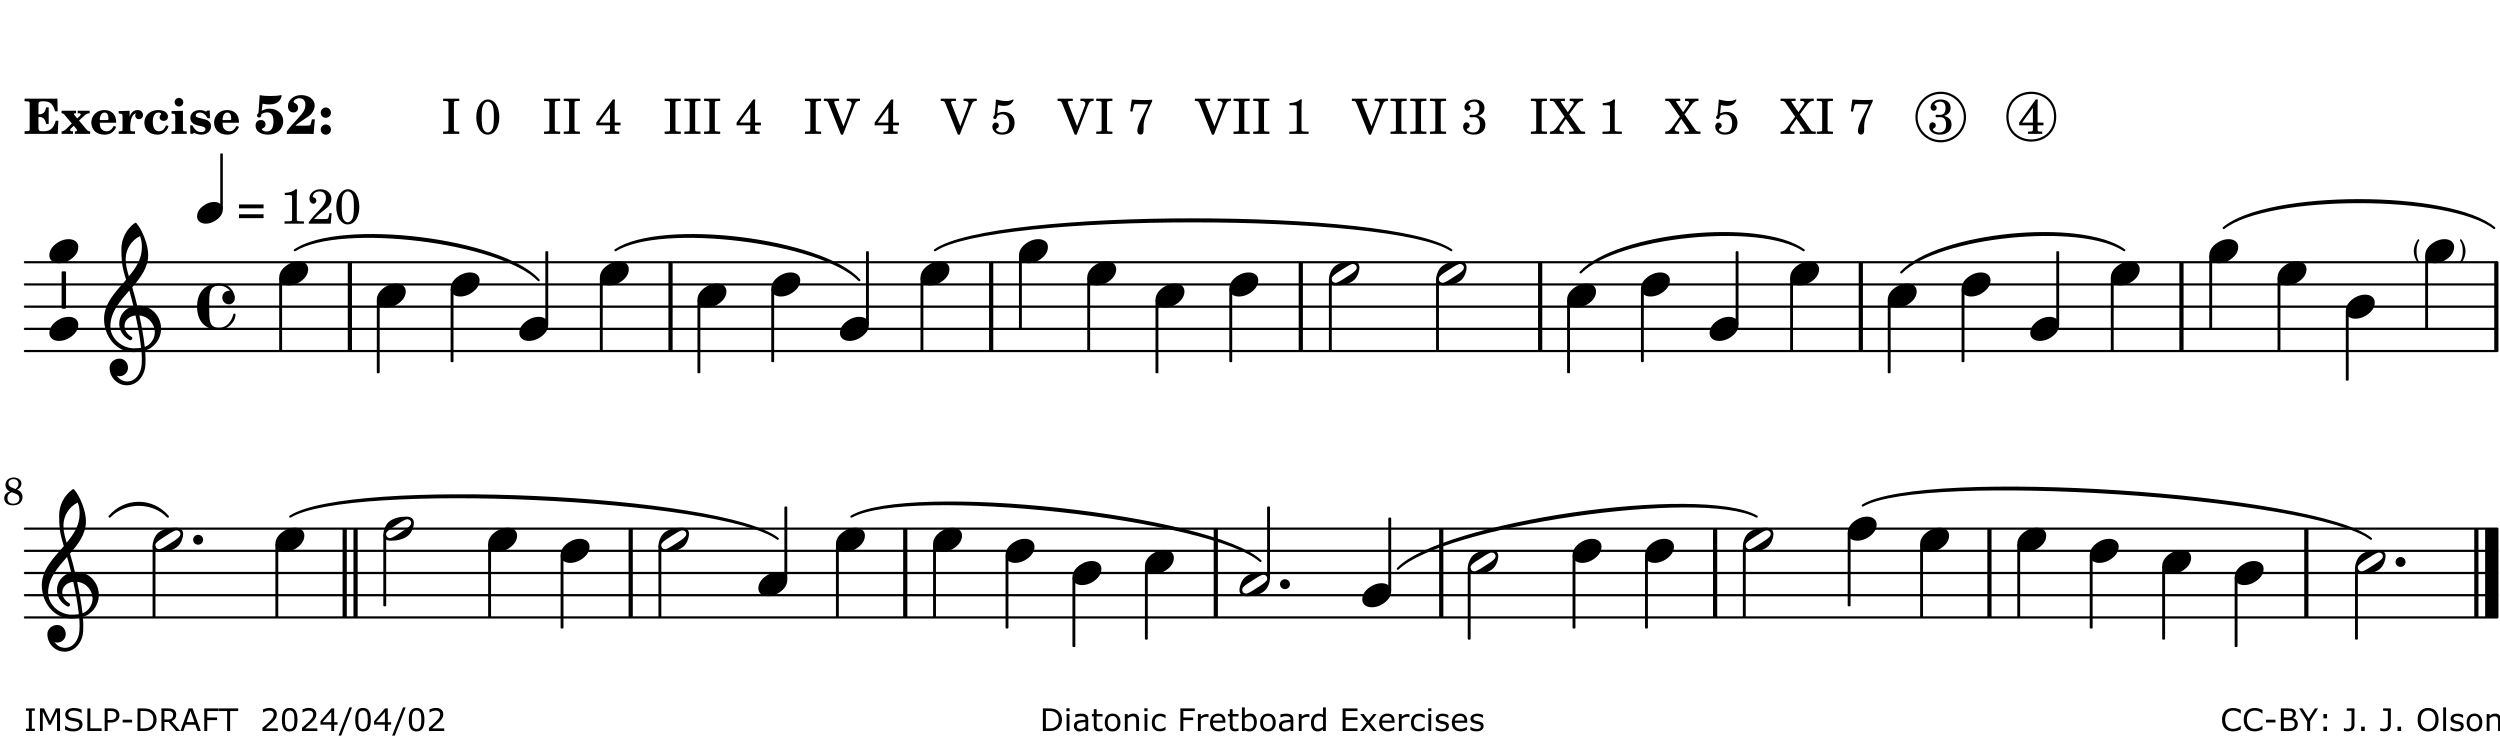 <?xml version="1.0" encoding="UTF-8"?>
<svg xmlns="http://www.w3.org/2000/svg" xmlns:xlink="http://www.w3.org/1999/xlink" width="561pt" height="166pt" viewBox="0 0 561 166" version="1.1">
<defs>
<g>
<symbol overflow="visible" id="glyph0-0">
<path style="stroke:none;" d=""/>
</symbol>
<symbol overflow="visible" id="glyph0-1">
<path style="stroke:none;" d="M 7.531 -7.906 L 0.172 -7.906 L 0.172 -7.312 L 0.344 -7.312 C 0.922 -7.312 1.141 -7.266 1.234 -7.156 C 1.312 -7.047 1.312 -7.016 1.312 -6.328 L 1.312 -1.578 C 1.312 -0.891 1.312 -0.859 1.234 -0.75 C 1.141 -0.641 0.922 -0.594 0.344 -0.594 L 0.172 -0.594 L 0.172 0 L 7.609 0 L 7.75 -2.953 L 7.156 -2.953 C 6.75 -1.359 5.922 -0.609 4.594 -0.594 L 4.266 -0.594 C 3.469 -0.562 3.281 -0.719 3.281 -1.375 L 3.281 -3.797 L 3.469 -3.797 C 4.344 -3.797 4.859 -3.234 4.984 -2.234 L 5.578 -2.234 L 5.578 -5.953 L 4.984 -5.953 C 4.859 -4.938 4.344 -4.391 3.469 -4.391 L 3.281 -4.391 L 3.281 -6.375 C 3.266 -7.141 3.422 -7.312 4.234 -7.312 L 4.531 -7.312 C 5.906 -7.281 6.562 -6.688 7.016 -5.062 L 7.594 -5.062 Z M 7.531 -7.906 "/>
</symbol>
<symbol overflow="visible" id="glyph0-2">
<path style="stroke:none;" d="M 4.047 -2.984 L 5.188 -4.047 C 5.641 -4.469 5.969 -4.625 6.438 -4.625 L 6.438 -5.188 L 3.75 -5.188 L 3.75 -4.625 L 4 -4.625 C 4.266 -4.625 4.438 -4.531 4.438 -4.375 C 4.438 -4.266 4.375 -4.156 4.203 -4 L 3.641 -3.469 L 3.016 -4.219 C 2.938 -4.328 2.906 -4.391 2.906 -4.453 C 2.906 -4.562 3.031 -4.625 3.266 -4.625 L 3.391 -4.625 L 3.391 -5.188 L 0.141 -5.188 L 0.141 -4.625 C 0.469 -4.609 0.594 -4.531 0.875 -4.188 L 2.438 -2.328 L 1.125 -1.047 C 0.719 -0.703 0.484 -0.562 0.141 -0.562 L 0.141 0 L 2.703 0 L 2.703 -0.562 L 2.562 -0.562 C 2.25 -0.562 2.047 -0.672 2.047 -0.859 C 2.047 -0.969 2.109 -1.078 2.203 -1.188 L 2.859 -1.828 L 3.5 -1.047 C 3.594 -0.953 3.625 -0.891 3.625 -0.797 C 3.625 -0.641 3.5 -0.562 3.188 -0.562 L 3.109 -0.562 L 3.109 0 L 6.547 0 L 6.547 -0.562 C 6.141 -0.562 6.031 -0.641 5.562 -1.188 Z M 4.047 -2.984 "/>
</symbol>
<symbol overflow="visible" id="glyph0-3">
<path style="stroke:none;" d="M 5.922 -2.5 L 5.922 -2.672 C 5.922 -4.297 4.906 -5.344 3.297 -5.344 C 2.406 -5.344 1.688 -5.062 1.141 -4.5 C 0.641 -3.984 0.344 -3.266 0.344 -2.547 C 0.344 -1.75 0.688 -0.969 1.234 -0.5 C 1.734 -0.078 2.469 0.172 3.312 0.172 C 4.594 0.172 5.438 -0.406 5.922 -1.578 L 5.375 -1.797 C 4.938 -0.938 4.453 -0.578 3.734 -0.578 C 3.234 -0.578 2.797 -0.828 2.516 -1.234 C 2.328 -1.531 2.25 -1.875 2.25 -2.5 Z M 2.25 -3.094 C 2.25 -4.141 2.672 -4.781 3.328 -4.781 C 3.906 -4.781 4.188 -4.312 4.188 -3.453 C 4.188 -3.188 4.125 -3.094 3.906 -3.094 Z M 2.25 -3.094 "/>
</symbol>
<symbol overflow="visible" id="glyph0-4">
<path style="stroke:none;" d="M 2.641 -5.188 L 0.203 -5.109 L 0.203 -4.547 L 0.359 -4.547 C 1.047 -4.531 1.078 -4.484 1.062 -3.484 L 1.062 -0.984 C 1.047 -0.828 1.047 -0.766 1 -0.703 C 0.922 -0.609 0.719 -0.562 0.234 -0.562 L 0.203 -0.562 L 0.203 0 L 3.859 0 L 3.859 -0.562 L 3.609 -0.562 C 2.875 -0.562 2.797 -0.625 2.797 -1.031 L 2.797 -1.797 C 2.844 -3.422 3.297 -4.422 4.078 -4.625 C 3.938 -4.422 3.906 -4.297 3.906 -4.109 C 3.906 -3.641 4.25 -3.297 4.719 -3.297 C 5.25 -3.297 5.656 -3.703 5.656 -4.234 C 5.656 -4.875 5.156 -5.344 4.453 -5.344 C 3.609 -5.344 3.016 -4.859 2.641 -3.859 Z M 2.641 -5.188 "/>
</symbol>
<symbol overflow="visible" id="glyph0-5">
<path style="stroke:none;" d="M 5.203 -1.938 C 5.047 -1.531 4.953 -1.359 4.781 -1.141 C 4.531 -0.781 4.094 -0.578 3.641 -0.578 C 2.734 -0.578 2.234 -1.344 2.234 -2.703 C 2.234 -4.016 2.719 -4.781 3.531 -4.781 C 3.859 -4.781 4.109 -4.641 4.109 -4.469 C 4.109 -4.422 4.109 -4.422 3.984 -4.266 C 3.797 -4.016 3.766 -3.938 3.766 -3.719 C 3.766 -3.25 4.141 -2.922 4.672 -2.922 C 5.25 -2.922 5.641 -3.281 5.641 -3.859 C 5.641 -4.766 4.781 -5.344 3.469 -5.344 C 1.641 -5.344 0.344 -4.156 0.344 -2.516 C 0.344 -0.906 1.516 0.172 3.281 0.172 C 4.094 0.172 4.641 -0.062 5.109 -0.578 C 5.438 -0.906 5.609 -1.234 5.766 -1.75 Z M 5.203 -1.938 "/>
</symbol>
<symbol overflow="visible" id="glyph0-6">
<path style="stroke:none;" d="M 2.875 -5.188 L 0.312 -5.109 L 0.312 -4.547 L 0.453 -4.547 C 1.125 -4.531 1.156 -4.484 1.156 -3.516 L 1.156 -0.984 C 1.156 -0.828 1.141 -0.766 1.094 -0.703 C 1.031 -0.609 0.812 -0.562 0.344 -0.562 L 0.312 -0.562 L 0.312 0 L 3.734 0 L 3.734 -0.562 L 3.672 -0.562 C 2.984 -0.562 2.875 -0.641 2.875 -1.031 Z M 2 -8.078 C 1.453 -8.078 1.016 -7.641 1.016 -7.109 C 1.016 -6.578 1.453 -6.141 1.969 -6.141 C 2.531 -6.141 2.953 -6.562 2.953 -7.109 C 2.953 -7.641 2.516 -8.078 2 -8.078 Z M 2 -8.078 "/>
</symbol>
<symbol overflow="visible" id="glyph0-7">
<path style="stroke:none;" d="M 4.812 -5.234 L 4.344 -5.234 L 3.938 -5 C 3.516 -5.234 3.109 -5.344 2.578 -5.344 C 1.344 -5.344 0.453 -4.609 0.453 -3.578 C 0.453 -3.156 0.609 -2.766 0.922 -2.484 C 1.25 -2.172 1.562 -2.016 2.281 -1.859 L 3.078 -1.688 C 3.625 -1.562 3.844 -1.375 3.844 -1.047 C 3.844 -0.656 3.484 -0.406 2.906 -0.406 C 2.062 -0.406 1.438 -0.875 0.906 -1.922 L 0.422 -1.922 L 0.469 -0.016 L 0.938 -0.016 L 1.359 -0.219 C 1.781 0.016 2.328 0.172 2.906 0.172 C 4.188 0.172 5.109 -0.609 5.109 -1.703 C 5.109 -2.156 4.938 -2.547 4.641 -2.812 C 4.344 -3.062 4.125 -3.172 3.328 -3.359 L 2.344 -3.609 C 1.812 -3.75 1.672 -3.859 1.672 -4.141 C 1.672 -4.516 2.031 -4.781 2.578 -4.781 C 3.281 -4.781 3.797 -4.406 4.344 -3.5 L 4.859 -3.5 Z M 4.812 -5.234 "/>
</symbol>
<symbol overflow="visible" id="glyph1-0">
<path style="stroke:none;" d=""/>
</symbol>
<symbol overflow="visible" id="glyph1-1">
<path style="stroke:none;" d="M 1.016 -4.672 C 0.734 -4.375 0.703 -4.312 0.703 -4.125 C 0.703 -3.859 0.891 -3.672 1.156 -3.672 C 1.422 -3.672 1.656 -3.891 1.656 -4.156 C 1.656 -4.203 1.641 -4.281 1.641 -4.359 C 2.016 -4.656 2.484 -4.828 3 -4.828 C 3.922 -4.828 4.391 -4.141 4.391 -2.812 C 4.391 -1.312 3.859 -0.531 2.875 -0.531 C 2.328 -0.531 1.797 -0.781 1.797 -1.047 C 1.797 -1.125 1.828 -1.156 1.938 -1.219 C 2.438 -1.453 2.609 -1.688 2.609 -2.109 C 2.609 -2.719 2.188 -3.109 1.562 -3.109 C 0.844 -3.109 0.375 -2.625 0.375 -1.859 C 0.375 -0.625 1.484 0.172 3.188 0.172 C 5.203 0.172 6.578 -1.062 6.578 -2.875 C 6.578 -4.469 5.281 -5.656 3.516 -5.656 C 2.938 -5.656 2.562 -5.562 1.75 -5.188 L 1.938 -6.781 C 2.516 -6.656 3 -6.594 3.484 -6.594 C 4.5 -6.594 5.344 -6.938 5.797 -7.531 C 6.031 -7.844 6.219 -8.297 6.219 -8.578 C 6.219 -8.656 6.188 -8.703 6.125 -8.703 C 6.078 -8.703 6 -8.688 5.922 -8.672 C 5.484 -8.562 4.688 -8.5 3.703 -8.5 C 2.672 -8.5 2.047 -8.547 1.297 -8.703 C 1.234 -7.672 1.234 -7.578 1.094 -5.562 Z M 1.016 -4.672 "/>
</symbol>
<symbol overflow="visible" id="glyph1-2">
<path style="stroke:none;" d="M 5.859 -3.266 L 5.734 -2.656 C 5.625 -2.172 5.547 -2 5.453 -1.938 C 5.328 -1.859 5.297 -1.859 4.531 -1.844 L 2.156 -1.844 C 2.578 -2.219 2.906 -2.453 3.375 -2.766 C 5.109 -3.891 5.469 -4.156 5.828 -4.609 C 6.25 -5.172 6.5 -5.812 6.5 -6.391 C 6.5 -7.703 5.203 -8.703 3.469 -8.703 C 1.797 -8.703 0.5 -7.625 0.5 -6.219 C 0.5 -5.359 0.984 -4.812 1.719 -4.812 C 2.359 -4.812 2.766 -5.219 2.766 -5.859 C 2.766 -6.375 2.531 -6.688 1.969 -6.953 C 1.828 -7.016 1.766 -7.094 1.766 -7.188 C 1.766 -7.594 2.438 -8 3.047 -8 C 3.906 -8 4.406 -7.469 4.406 -6.562 C 4.406 -5.547 4.016 -4.828 2.703 -3.438 C 1.328 -1.969 0.844 -1.422 0.234 -0.531 L 0.234 0.047 C 0.547 0.016 0.688 0 0.875 0 L 5.5 0 C 5.734 0 5.875 0.016 6.25 0.047 L 6.531 -3.266 Z M 5.859 -3.266 "/>
</symbol>
<symbol overflow="visible" id="glyph1-3">
<path style="stroke:none;" d="M 1.844 -2.109 C 1.219 -2.109 0.703 -1.594 0.703 -0.969 C 0.703 -0.344 1.219 0.188 1.828 0.188 C 2.484 0.188 3 -0.312 3 -0.969 C 3 -1.594 2.484 -2.109 1.844 -2.109 Z M 1.844 -5.922 C 1.219 -5.922 0.703 -5.391 0.703 -4.766 C 0.703 -4.141 1.219 -3.609 1.828 -3.609 C 2.484 -3.609 3 -4.125 3 -4.766 C 3 -5.391 2.484 -5.922 1.844 -5.922 Z M 1.844 -5.922 "/>
</symbol>
<symbol overflow="visible" id="glyph2-0">
<path style="stroke:none;" d=""/>
</symbol>
<symbol overflow="visible" id="glyph2-1">
<path style="stroke:none;" d=""/>
</symbol>
<symbol overflow="visible" id="glyph2-2">
<path style="stroke:none;" d="M 0.422 -7.391 L 0.641 -7.391 C 1.266 -7.375 1.469 -7.344 1.562 -7.234 C 1.625 -7.141 1.625 -7.109 1.625 -6.562 L 1.625 -1.344 C 1.625 -0.797 1.625 -0.766 1.562 -0.672 C 1.469 -0.562 1.266 -0.516 0.641 -0.516 L 0.422 -0.516 L 0.422 0 L 4.047 0 L 4.047 -0.516 L 3.828 -0.516 C 3.203 -0.516 3 -0.547 2.906 -0.672 C 2.844 -0.766 2.844 -0.781 2.844 -1.344 L 2.844 -6.562 C 2.844 -7.125 2.844 -7.141 2.906 -7.234 C 3 -7.344 3.203 -7.375 3.828 -7.391 L 4.047 -7.391 L 4.047 -7.906 L 0.422 -7.906 Z M 0.422 -7.391 "/>
</symbol>
<symbol overflow="visible" id="glyph2-3">
<path style="stroke:none;" d="M 3.109 -7.719 C 1.578 -7.719 0.453 -6.047 0.453 -3.75 C 0.453 -1.484 1.547 0.172 3.016 0.172 C 4.562 0.172 5.625 -1.438 5.625 -3.719 C 5.625 -4.875 5.391 -5.844 4.922 -6.594 C 4.5 -7.281 3.797 -7.719 3.109 -7.719 Z M 3.031 -7.234 C 3.391 -7.234 3.75 -7 4.016 -6.562 C 4.297 -6.047 4.406 -5.422 4.406 -3.922 C 4.406 -2.375 4.328 -1.656 4.109 -1.172 C 3.859 -0.641 3.469 -0.312 3.047 -0.312 C 2.672 -0.312 2.328 -0.547 2.062 -0.984 C 1.766 -1.5 1.672 -2.172 1.672 -3.969 C 1.672 -5.25 1.75 -5.891 1.969 -6.375 C 2.219 -6.922 2.625 -7.234 3.031 -7.234 Z M 3.031 -7.234 "/>
</symbol>
<symbol overflow="visible" id="glyph2-4">
<path style="stroke:none;" d="M 4.031 -7.719 L 0.312 -2.531 L 0.312 -1.922 L 3.391 -1.922 L 3.391 -1.344 C 3.391 -0.781 3.391 -0.766 3.312 -0.672 C 3.234 -0.547 3.016 -0.516 2.406 -0.516 L 2.281 -0.516 L 2.281 0 L 5.484 0 L 5.484 -0.516 L 5.438 -0.516 C 4.812 -0.516 4.594 -0.547 4.516 -0.672 C 4.453 -0.766 4.453 -0.781 4.453 -1.344 L 4.453 -1.922 L 5.766 -1.922 L 5.766 -2.531 L 4.453 -2.531 L 4.453 -5.516 C 4.453 -6.891 4.453 -6.922 4.5 -7.719 Z M 3.391 -2.531 L 0.969 -2.531 L 3.391 -5.844 Z M 3.391 -2.531 "/>
</symbol>
<symbol overflow="visible" id="glyph2-5">
<path style="stroke:none;" d="M 4.297 -1.703 L 2.297 -6.781 C 2.25 -6.922 2.219 -7.062 2.219 -7.125 C 2.219 -7.312 2.406 -7.391 2.891 -7.391 L 3.328 -7.391 L 3.328 -7.906 L -0.094 -7.906 L -0.094 -7.391 L 0.125 -7.391 C 0.641 -7.375 0.797 -7.266 0.969 -6.781 L 3.75 0.172 L 4.188 0.172 L 6.703 -6.312 C 7.031 -7.172 7.266 -7.375 7.891 -7.391 L 8 -7.391 L 8 -7.906 L 5.031 -7.906 L 5.031 -7.391 L 5.25 -7.391 C 5.812 -7.391 6.141 -7.172 6.141 -6.828 C 6.141 -6.672 6.078 -6.422 6 -6.203 Z M 4.297 -1.703 "/>
</symbol>
<symbol overflow="visible" id="glyph2-6">
<path style="stroke:none;" d="M 1.797 -6.469 C 2.391 -6.328 2.688 -6.281 3.125 -6.281 C 4.047 -6.281 4.734 -6.609 5.094 -7.219 C 5.219 -7.422 5.25 -7.531 5.25 -7.609 C 5.25 -7.672 5.234 -7.719 5.172 -7.719 C 5.141 -7.719 5.094 -7.703 5.031 -7.672 C 4.484 -7.438 4.203 -7.375 3.578 -7.375 C 2.875 -7.375 2.438 -7.453 1.312 -7.719 C 1.266 -6.797 1.172 -5.625 1.016 -4.266 C 0.781 -4.016 0.719 -3.875 0.719 -3.703 C 0.719 -3.469 0.859 -3.328 1.062 -3.328 C 1.344 -3.328 1.516 -3.562 1.562 -4 C 1.938 -4.266 2.297 -4.391 2.734 -4.391 C 3.719 -4.391 4.297 -3.641 4.297 -2.391 C 4.297 -1.656 4.125 -1.031 3.797 -0.688 C 3.578 -0.453 3.125 -0.312 2.672 -0.312 C 2.016 -0.312 1.344 -0.641 1.344 -0.984 C 1.344 -1.062 1.406 -1.156 1.531 -1.234 C 1.875 -1.438 1.969 -1.578 1.969 -1.875 C 1.969 -2.25 1.672 -2.547 1.281 -2.547 C 0.844 -2.547 0.5 -2.141 0.5 -1.625 C 0.5 -1.078 0.812 -0.531 1.297 -0.203 C 1.672 0.047 2.109 0.172 2.688 0.172 C 4.422 0.172 5.5 -0.844 5.5 -2.453 C 5.5 -3.938 4.516 -4.938 3.016 -4.938 C 2.547 -4.938 2.219 -4.859 1.609 -4.609 Z M 1.797 -6.469 "/>
</symbol>
<symbol overflow="visible" id="glyph2-7">
<path style="stroke:none;" d="M 0.641 -5.062 L 1.125 -4.984 L 1.328 -5.844 C 1.484 -6.578 1.562 -6.688 1.891 -6.688 C 1.938 -6.688 2.031 -6.688 2.125 -6.672 C 3.469 -6.609 3.469 -6.609 3.969 -6.609 C 4.125 -6.609 4.375 -6.609 4.672 -6.609 L 3.938 -5.109 C 3.125 -3.5 3.016 -3.312 2.75 -2.625 C 2.406 -1.812 2.234 -1.125 2.234 -0.656 C 2.234 -0.156 2.5 0.156 2.922 0.156 C 3.453 0.156 3.656 -0.203 3.641 -1.156 C 3.594 -2.734 3.797 -3.5 4.969 -6.062 C 5.125 -6.406 5.297 -6.75 5.453 -7.094 C 5.469 -7.109 5.5 -7.203 5.562 -7.344 L 5.562 -7.672 C 4.906 -7.609 4.562 -7.594 3.875 -7.594 C 2.922 -7.594 2.172 -7.625 0.984 -7.719 Z M 0.641 -5.062 "/>
</symbol>
<symbol overflow="visible" id="glyph2-8">
<path style="stroke:none;" d="M 3.531 -7.719 C 3.156 -7.266 2.141 -6.922 1.141 -6.906 L 1.141 -6.422 L 2.109 -6.422 C 2.734 -6.422 2.797 -6.359 2.781 -5.734 L 2.781 -1.344 C 2.781 -0.781 2.781 -0.766 2.719 -0.672 C 2.625 -0.562 2.422 -0.516 1.812 -0.516 L 1.094 -0.516 L 1.094 0 L 5.438 0 L 5.438 -0.516 L 4.828 -0.516 C 4.219 -0.516 4.016 -0.562 3.922 -0.672 C 3.844 -0.766 3.844 -0.781 3.844 -1.344 L 3.844 -5.875 C 3.844 -6.484 3.859 -7 3.922 -7.719 Z M 3.531 -7.719 "/>
</symbol>
<symbol overflow="visible" id="glyph2-9">
<path style="stroke:none;" d="M 3.797 -4.031 C 4.781 -4.391 5.25 -4.953 5.25 -5.828 C 5.25 -6.984 4.375 -7.719 3.016 -7.719 C 1.734 -7.719 0.75 -6.953 0.75 -5.953 C 0.75 -5.516 1.047 -5.188 1.484 -5.188 C 1.859 -5.188 2.125 -5.453 2.125 -5.844 C 2.125 -6.094 2.031 -6.234 1.781 -6.406 C 1.672 -6.484 1.641 -6.531 1.641 -6.609 C 1.641 -6.906 2.281 -7.234 2.906 -7.234 C 3.688 -7.234 4.109 -6.75 4.109 -5.812 C 4.109 -4.797 3.688 -4.266 2.906 -4.266 C 2.812 -4.266 2.625 -4.266 2.469 -4.281 C 2.375 -4.297 2.297 -4.297 2.219 -4.297 C 2 -4.297 1.875 -4.188 1.875 -4 C 1.875 -3.812 1.984 -3.719 2.219 -3.719 C 2.297 -3.719 2.375 -3.719 2.469 -3.734 C 2.688 -3.75 2.875 -3.75 2.984 -3.75 C 3.797 -3.75 4.234 -3.172 4.234 -2.078 C 4.234 -0.938 3.688 -0.312 2.703 -0.312 C 2.016 -0.312 1.266 -0.672 1.266 -1.016 C 1.266 -1.125 1.297 -1.141 1.5 -1.266 C 1.812 -1.453 1.922 -1.625 1.922 -1.906 C 1.922 -2.297 1.625 -2.594 1.234 -2.594 C 0.766 -2.594 0.453 -2.219 0.453 -1.625 C 0.453 -0.562 1.438 0.172 2.844 0.172 C 4.422 0.172 5.453 -0.719 5.453 -2.062 C 5.453 -3.094 4.922 -3.719 3.797 -4.031 Z M 3.797 -4.031 "/>
</symbol>
<symbol overflow="visible" id="glyph2-10">
<path style="stroke:none;" d="M 4.266 -4.375 L 5.719 -6.359 C 6.281 -7.156 6.609 -7.375 7.219 -7.391 L 7.391 -7.391 L 7.391 -7.906 L 4.375 -7.906 L 4.375 -7.391 L 4.531 -7.391 C 5.062 -7.391 5.297 -7.266 5.297 -6.969 C 5.297 -6.844 5.25 -6.766 5.141 -6.594 L 3.953 -4.875 L 2.5 -6.984 C 2.422 -7.094 2.375 -7.203 2.375 -7.25 C 2.375 -7.359 2.469 -7.391 2.906 -7.391 L 3.312 -7.391 L 3.312 -7.906 L -0.062 -7.906 L -0.062 -7.391 L 0.125 -7.391 C 0.719 -7.375 0.797 -7.344 1.047 -6.984 L 3.203 -3.859 L 1.422 -1.391 C 0.938 -0.75 0.562 -0.531 -0.016 -0.516 L -0.062 -0.516 L -0.062 0 L 3.062 0 L 3.062 -0.516 L 2.781 -0.516 C 2.344 -0.516 2.062 -0.719 2.062 -1.047 C 2.062 -1.188 2.141 -1.359 2.25 -1.516 L 3.516 -3.359 L 5.141 -1.047 C 5.25 -0.922 5.297 -0.797 5.297 -0.719 C 5.297 -0.531 5.25 -0.531 4.562 -0.516 L 4.25 -0.516 L 4.25 0 L 7.844 0 L 7.844 -0.516 L 7.719 -0.516 C 6.984 -0.531 6.906 -0.562 6.562 -1.078 Z M 4.266 -4.375 "/>
</symbol>
<symbol overflow="visible" id="glyph2-11">
<path style="stroke:none;" d="M 0.562 -1.234 L 6.078 -1.234 L 6.078 -2.109 L 0.562 -2.109 Z M 0.562 -3.438 L 6.078 -3.438 L 6.078 -4.312 L 0.562 -4.312 Z M 0.562 -3.438 "/>
</symbol>
<symbol overflow="visible" id="glyph2-12">
<path style="stroke:none;" d="M 5.531 -2.359 L 5.047 -2.359 L 4.938 -1.812 C 4.797 -1.094 4.703 -1.031 4.031 -1.031 L 1.578 -1.031 C 2.328 -1.812 2.578 -2.047 3.281 -2.594 C 4.281 -3.359 4.703 -3.75 4.969 -4.078 C 5.312 -4.562 5.484 -5.031 5.484 -5.578 C 5.484 -6.828 4.453 -7.719 3.016 -7.719 C 1.625 -7.719 0.562 -6.828 0.562 -5.656 C 0.562 -4.969 0.922 -4.484 1.438 -4.484 C 1.844 -4.484 2.109 -4.766 2.109 -5.156 C 2.109 -5.438 1.953 -5.688 1.734 -5.781 C 1.328 -5.953 1.297 -5.969 1.297 -6.109 C 1.297 -6.281 1.406 -6.531 1.562 -6.719 C 1.844 -7.047 2.297 -7.234 2.797 -7.234 C 3.719 -7.234 4.25 -6.688 4.25 -5.766 C 4.25 -4.953 3.859 -4.219 2.953 -3.25 C 2.141 -2.406 1.641 -1.859 1.453 -1.656 C 1.062 -1.188 0.859 -0.938 0.391 -0.312 L 0.391 0 L 5.328 0 Z M 5.531 -2.359 "/>
</symbol>
<symbol overflow="visible" id="glyph3-0">
<path style="stroke:none;" d="M 1 0 L 8.969 0 L 8.969 -10.625 L 1 -10.625 Z M 1.984 -1 L 1.984 -9.625 L 7.969 -9.625 L 7.969 -1 Z M 1.984 -1 "/>
</symbol>
<symbol overflow="visible" id="glyph3-1">
<path style="stroke:none;" d="M 4.344 -2.703 C 3.531 -2.703 2.734 -2.453 2.031 -2.031 C 1.094 -1.469 0 -0.484 0 0.938 C 0 2.156 1.062 2.703 2.156 2.703 C 2.969 2.703 3.766 2.453 4.469 2.031 C 5.406 1.469 6.5 0.484 6.5 -0.938 C 6.5 -2.156 5.438 -2.703 4.344 -2.703 Z M 4.344 -2.703 "/>
</symbol>
<symbol overflow="visible" id="glyph3-2">
<path style="stroke:none;" d="M 6.25 -1.297 C 6.25 -1.094 6.172 -0.891 6.031 -0.734 C 5.641 -0.234 4.703 0.344 3.969 0.812 C 3.234 1.297 2.312 1.906 1.688 2.094 C 1.609 2.109 1.531 2.109 1.453 2.109 C 1.031 2.109 0.625 1.766 0.625 1.297 C 0.625 1.094 0.672 0.891 0.812 0.734 C 1.219 0.234 2.156 -0.344 2.891 -0.812 C 3.625 -1.297 4.562 -1.906 5.172 -2.094 C 5.266 -2.109 5.344 -2.109 5.422 -2.109 C 5.844 -2.109 6.25 -1.766 6.25 -1.297 Z M 5.219 -2.703 C 3.75 -2.703 2.531 -2.438 1.469 -1.719 C 0.844 -1.281 0.453 -0.578 0.219 0.156 C 0.094 0.516 0 0.922 0 1.297 C 0 2.297 0.734 2.703 1.656 2.703 C 3.125 2.703 4.328 2.438 5.375 1.719 C 6.016 1.281 6.422 0.578 6.656 -0.156 C 6.766 -0.516 6.859 -0.922 6.859 -1.297 C 6.859 -2.297 6.141 -2.703 5.219 -2.703 Z M 5.219 -2.703 "/>
</symbol>
<symbol overflow="visible" id="glyph3-3">
<path style="stroke:none;" d="M 7.156 -0.531 C 7.891 -0.531 8.484 -1.172 8.484 -1.969 C 8.484 -2.047 8.484 -2.156 8.469 -2.25 C 8.172 -3.969 6.719 -5.219 4.984 -5.219 C 3.625 -5.219 2.25 -4.828 1.312 -3.844 C 0.344 -2.828 0 -1.422 0 0 C 0 1.422 0.344 2.828 1.312 3.844 C 2.25 4.828 3.625 5.234 4.984 5.234 C 6.531 5.234 8.625 3.641 8.625 1.766 C 8.625 1.609 8.484 1.531 8.359 1.531 C 8.266 1.531 8.172 1.594 8.125 1.734 C 7.75 3.344 6.578 4.734 4.984 4.734 C 2.875 4.734 2.734 3.266 2.734 1.016 L 2.734 -1.016 C 2.734 -3.266 2.875 -4.719 4.984 -4.719 C 5.938 -4.719 6.812 -4.281 7.375 -3.547 C 7.266 -3.562 7.172 -3.562 7.094 -3.562 C 6.203 -3.562 5.656 -2.781 5.656 -2.031 C 5.656 -1.375 6.172 -0.531 7.156 -0.531 Z M 7.156 -0.531 "/>
</symbol>
<symbol overflow="visible" id="glyph3-4">
<path style="stroke:none;" d="M 5.297 12.656 L 5.312 11.797 L 5.234 11.797 C 4.266 11.797 3.422 11.281 2.906 10.5 C 3.109 10.578 3.312 10.625 3.531 10.625 C 4.562 10.625 5.422 9.766 5.422 8.719 C 5.422 7.609 4.609 6.672 3.531 6.672 C 2.344 6.672 1.297 7.562 1.297 8.719 C 1.297 10.891 3.031 12.656 5.172 12.656 Z M 9.188 4.047 C 8.906 1.594 8.469 -0.703 7.984 -3.016 C 10.125 -2.781 11.438 -1.016 11.438 0.781 C 11.438 2.156 10.531 3.562 9.188 4.047 Z M 1.469 -0.562 C 1.469 -3.75 3.578 -6.172 5.719 -8.594 C 6.062 -7.438 6.359 -6.25 6.641 -5.094 C 4.609 -4.641 3.453 -2.922 3.453 -1.172 C 3.453 0.219 4.188 1.656 5.781 2.516 C 5.844 2.531 5.891 2.547 5.953 2.547 C 6.203 2.547 6.391 2.328 6.391 2.109 C 6.391 2.016 6.359 1.906 6.25 1.812 C 5.141 1.172 4.641 0.234 4.641 -0.641 C 4.641 -1.797 5.531 -2.844 7.109 -3.016 C 7.625 -0.641 8.094 1.719 8.359 4.25 C 7.828 4.328 7.297 4.359 6.734 4.359 C 4.047 4.359 1.469 2.125 1.469 -0.562 Z M 6.672 5.219 C 7.297 5.219 7.875 5.156 8.453 5.062 C 8.5 5.672 8.531 6.281 8.531 6.891 C 8.531 7.25 8.5 7.625 8.484 7.984 C 8.359 9.953 7.172 11.75 5.312 11.797 L 5.297 12.656 C 7.562 12.594 9.188 10.484 9.328 8.109 C 9.344 7.734 9.359 7.328 9.359 6.953 C 9.359 6.25 9.328 5.562 9.266 4.859 C 9.781 4.703 10.281 4.484 10.719 4.141 C 12.188 3.031 12.844 1.469 12.844 -0.047 C 12.844 -2.688 10.844 -5.234 7.75 -5.234 C 7.672 -5.234 7.562 -5.219 7.484 -5.219 C 7.156 -6.594 6.797 -7.984 6.375 -9.344 C 8.25 -11.516 9.953 -13.75 9.953 -16.594 C 9.953 -18.844 8.719 -22.047 7.312 -23.734 C 7.188 -23.828 7.031 -23.828 6.906 -23.734 C 5.047 -22.375 3.938 -20.203 3.938 -17.906 C 3.938 -16.875 3.969 -15.844 4.078 -14.797 C 4.25 -13.5 4.609 -12.25 4.984 -11.016 C 2.656 -8.328 0.047 -5.75 0.047 -2.234 C 0.047 1.797 2.922 5.219 6.672 5.219 Z M 8.531 -18.25 C 8.531 -15.734 7.219 -13.719 5.625 -11.797 C 5.266 -13.016 4.906 -14.188 4.906 -15.656 C 4.906 -17.844 6.156 -19.859 8.125 -20.812 C 8.453 -19.828 8.531 -19.344 8.531 -18.25 Z M 8.531 -18.25 "/>
</symbol>
<symbol overflow="visible" id="glyph3-5">
<path style="stroke:none;" d="M 0 0 C 0 0.625 0.5 1.109 1.109 1.109 C 1.734 1.109 2.234 0.625 2.234 0 C 2.234 -0.625 1.734 -1.109 1.109 -1.109 C 0.5 -1.109 0 -0.625 0 0 Z M 0 0 "/>
</symbol>
<symbol overflow="visible" id="glyph4-0">
<path style="stroke:none;" d="M 0.5 0 L 4.484 0 L 4.484 -5.312 L 0.5 -5.312 Z M 1 -0.5 L 1 -4.812 L 3.984 -4.812 L 3.984 -0.5 Z M 1 -0.5 "/>
</symbol>
<symbol overflow="visible" id="glyph4-1">
<path style="stroke:none;" d="M -0.938 0 C -0.938 -0.844 -0.812 -1.688 -0.344 -2.375 C -0.312 -2.422 -0.312 -2.453 -0.312 -2.5 C -0.312 -2.594 -0.406 -2.688 -0.5 -2.688 C -0.547 -2.688 -0.625 -2.656 -0.656 -2.609 C -1.203 -1.828 -1.562 -0.938 -1.562 0 C -1.562 0.938 -1.203 1.828 -0.656 2.609 C -0.625 2.656 -0.547 2.688 -0.5 2.688 C -0.406 2.688 -0.312 2.594 -0.312 2.5 C -0.312 2.453 -0.312 2.422 -0.344 2.375 C -0.812 1.688 -0.938 0.844 -0.938 0 Z M -0.938 0 "/>
</symbol>
<symbol overflow="visible" id="glyph4-2">
<path style="stroke:none;" d="M 0.938 0 C 0.938 0.844 0.812 1.688 0.344 2.375 C 0.312 2.422 0.312 2.453 0.312 2.5 C 0.312 2.594 0.406 2.688 0.5 2.688 C 0.547 2.688 0.625 2.656 0.656 2.609 C 1.203 1.828 1.562 0.938 1.562 0 C 1.562 -0.938 1.203 -1.828 0.656 -2.609 C 0.625 -2.656 0.547 -2.688 0.5 -2.688 C 0.406 -2.688 0.312 -2.594 0.312 -2.5 C 0.312 -2.453 0.312 -2.422 0.344 -2.375 C 0.812 -1.688 0.938 -0.844 0.938 0 Z M 0.938 0 "/>
</symbol>
<symbol overflow="visible" id="glyph5-0">
<path style="stroke:none;" d="M 0.891 0 L 7.984 0 L 7.984 -9.453 L 0.891 -9.453 Z M 1.781 -0.891 L 1.781 -8.578 L 7.094 -8.578 L 7.094 -0.891 Z M 1.781 -0.891 "/>
</symbol>
<symbol overflow="visible" id="glyph5-1">
<path style="stroke:none;" d="M 3.812 -2.438 C 3.109 -2.438 2.406 -2.203 1.797 -1.828 C 0.953 -1.328 0 -0.469 0 0.797 C 0 1.922 0.953 2.438 1.969 2.438 C 2.688 2.438 3.375 2.203 4 1.828 C 4.828 1.328 5.781 0.469 5.781 -0.797 C 5.781 -1.922 4.828 -2.438 3.812 -2.438 Z M 3.812 -2.438 "/>
</symbol>
<symbol overflow="visible" id="glyph6-0">
<path style="stroke:none;" d=""/>
</symbol>
<symbol overflow="visible" id="glyph6-1">
<path style="stroke:none;" d="M 3.25 -3.391 C 3.906 -3.75 4.219 -4.172 4.219 -4.75 C 4.219 -5.547 3.484 -6.125 2.484 -6.125 C 1.422 -6.125 0.641 -5.438 0.641 -4.469 C 0.641 -4.094 0.781 -3.703 1.031 -3.422 C 1.172 -3.25 1.312 -3.156 1.625 -3 C 1.25 -2.844 1.078 -2.766 0.891 -2.609 C 0.547 -2.328 0.359 -1.906 0.359 -1.469 C 0.359 -0.984 0.594 -0.516 0.953 -0.25 C 1.297 0 1.766 0.125 2.328 0.125 C 2.969 0.125 3.5 -0.047 3.875 -0.359 C 4.234 -0.688 4.469 -1.219 4.469 -1.75 C 4.469 -2.25 4.266 -2.688 3.922 -3 C 3.75 -3.156 3.578 -3.25 3.25 -3.391 Z M 2.328 -3.75 C 1.625 -4 1.312 -4.328 1.312 -4.828 C 1.312 -5.391 1.766 -5.75 2.453 -5.75 C 3.125 -5.75 3.562 -5.328 3.562 -4.688 C 3.562 -4.234 3.391 -3.938 2.891 -3.531 Z M 2.828 -2.531 C 3.484 -2.297 3.766 -1.953 3.766 -1.391 C 3.766 -0.688 3.219 -0.25 2.375 -0.25 C 1.547 -0.25 1.078 -0.688 1.078 -1.469 C 1.078 -2.109 1.344 -2.5 2.031 -2.812 Z M 2.828 -2.531 "/>
</symbol>
<symbol overflow="visible" id="glyph7-0">
<path style="stroke:none;" d="M 0.875 0 L 0.875 -5.234 L 6.094 -5.234 L 6.094 0 Z M 1.312 -0.438 L 5.656 -0.438 L 5.656 -4.797 L 1.312 -4.797 Z M 1.312 -0.438 "/>
</symbol>
<symbol overflow="visible" id="glyph7-1">
<path style="stroke:none;" d="M 2.469 0 L 0.469 0 L 0.469 -0.516 L 1.125 -0.516 L 1.125 -4.547 L 0.469 -4.547 L 0.469 -5.062 L 2.469 -5.062 L 2.469 -4.547 L 1.797 -4.547 L 1.797 -0.516 L 2.469 -0.516 Z M 2.469 0 "/>
</symbol>
<symbol overflow="visible" id="glyph7-2">
<path style="stroke:none;" d="M 5.188 0 L 4.516 0 L 4.516 -4.359 L 3.109 -1.391 L 2.703 -1.391 L 1.312 -4.359 L 1.312 0 L 0.688 0 L 0.688 -5.062 L 1.594 -5.062 L 2.953 -2.25 L 4.25 -5.062 L 5.188 -5.062 Z M 5.188 0 "/>
</symbol>
<symbol overflow="visible" id="glyph7-3">
<path style="stroke:none;" d="M 4.359 -1.453 C 4.359 -1.254 4.312 -1.055 4.219 -0.859 C 4.133 -0.672 4.008 -0.508 3.844 -0.375 C 3.656 -0.227 3.441 -0.113 3.203 -0.031 C 2.961 0.051 2.672 0.094 2.328 0.094 C 1.961 0.094 1.633 0.062 1.344 0 C 1.051 -0.07 0.754 -0.176 0.453 -0.312 L 0.453 -1.156 L 0.5 -1.156 C 0.758 -0.945 1.055 -0.781 1.391 -0.656 C 1.723 -0.539 2.039 -0.484 2.344 -0.484 C 2.758 -0.484 3.082 -0.562 3.312 -0.719 C 3.539 -0.875 3.656 -1.082 3.656 -1.344 C 3.656 -1.57 3.598 -1.738 3.484 -1.844 C 3.379 -1.945 3.219 -2.031 3 -2.094 C 2.82 -2.145 2.633 -2.18 2.438 -2.203 C 2.238 -2.234 2.031 -2.273 1.812 -2.328 C 1.363 -2.422 1.031 -2.582 0.812 -2.812 C 0.594 -3.039 0.484 -3.336 0.484 -3.703 C 0.484 -4.129 0.66 -4.477 1.016 -4.75 C 1.379 -5.02 1.836 -5.156 2.391 -5.156 C 2.742 -5.156 3.066 -5.117 3.359 -5.047 C 3.66 -4.984 3.926 -4.898 4.156 -4.797 L 4.156 -4.016 L 4.109 -4.016 C 3.922 -4.172 3.664 -4.301 3.344 -4.406 C 3.031 -4.52 2.711 -4.578 2.391 -4.578 C 2.023 -4.578 1.734 -4.5 1.516 -4.344 C 1.297 -4.195 1.188 -4.008 1.188 -3.781 C 1.188 -3.562 1.238 -3.391 1.344 -3.266 C 1.457 -3.148 1.648 -3.062 1.922 -3 C 2.066 -2.969 2.273 -2.926 2.547 -2.875 C 2.816 -2.832 3.039 -2.789 3.219 -2.75 C 3.602 -2.645 3.891 -2.488 4.078 -2.281 C 4.266 -2.082 4.359 -1.805 4.359 -1.453 Z M 4.359 -1.453 "/>
</symbol>
<symbol overflow="visible" id="glyph7-4">
<path style="stroke:none;" d="M 3.891 0 L 0.688 0 L 0.688 -5.062 L 1.359 -5.062 L 1.359 -0.594 L 3.891 -0.594 Z M 3.891 0 "/>
</symbol>
<symbol overflow="visible" id="glyph7-5">
<path style="stroke:none;" d="M 4 -3.531 C 4 -3.312 3.957 -3.102 3.875 -2.906 C 3.801 -2.719 3.691 -2.551 3.547 -2.406 C 3.367 -2.238 3.16 -2.109 2.922 -2.016 C 2.691 -1.93 2.395 -1.891 2.031 -1.891 L 1.359 -1.891 L 1.359 0 L 0.688 0 L 0.688 -5.062 L 2.062 -5.062 C 2.363 -5.062 2.617 -5.035 2.828 -4.984 C 3.035 -4.93 3.223 -4.852 3.391 -4.75 C 3.578 -4.625 3.723 -4.461 3.828 -4.266 C 3.941 -4.078 4 -3.832 4 -3.531 Z M 3.297 -3.516 C 3.297 -3.691 3.266 -3.844 3.203 -3.969 C 3.141 -4.102 3.047 -4.211 2.922 -4.297 C 2.816 -4.359 2.691 -4.406 2.547 -4.438 C 2.41 -4.469 2.234 -4.484 2.016 -4.484 L 1.359 -4.484 L 1.359 -2.469 L 1.922 -2.469 C 2.191 -2.469 2.41 -2.488 2.578 -2.531 C 2.754 -2.582 2.895 -2.66 3 -2.766 C 3.102 -2.879 3.176 -2.992 3.219 -3.109 C 3.27 -3.234 3.297 -3.367 3.297 -3.516 Z M 3.297 -3.516 "/>
</symbol>
<symbol overflow="visible" id="glyph7-6">
<path style="stroke:none;" d="M 2.641 -1.906 L 0.516 -1.906 L 0.516 -2.531 L 2.641 -2.531 Z M 2.641 -1.906 "/>
</symbol>
<symbol overflow="visible" id="glyph7-7">
<path style="stroke:none;" d="M 4.969 -2.531 C 4.969 -2.07 4.863 -1.656 4.656 -1.281 C 4.457 -0.906 4.191 -0.613 3.859 -0.406 C 3.629 -0.258 3.367 -0.156 3.078 -0.094 C 2.797 -0.031 2.422 0 1.953 0 L 0.688 0 L 0.688 -5.062 L 1.953 -5.062 C 2.441 -5.062 2.832 -5.023 3.125 -4.953 C 3.414 -4.891 3.66 -4.797 3.859 -4.672 C 4.203 -4.453 4.473 -4.16 4.672 -3.797 C 4.867 -3.441 4.969 -3.02 4.969 -2.531 Z M 4.25 -2.531 C 4.25 -2.938 4.18 -3.273 4.047 -3.547 C 3.91 -3.816 3.707 -4.031 3.438 -4.188 C 3.227 -4.301 3.008 -4.379 2.781 -4.422 C 2.562 -4.461 2.297 -4.484 1.984 -4.484 L 1.359 -4.484 L 1.359 -0.578 L 1.984 -0.578 C 2.305 -0.578 2.586 -0.598 2.828 -0.641 C 3.078 -0.691 3.301 -0.785 3.5 -0.922 C 3.75 -1.078 3.938 -1.285 4.062 -1.547 C 4.188 -1.816 4.25 -2.145 4.25 -2.531 Z M 4.25 -2.531 "/>
</symbol>
<symbol overflow="visible" id="glyph7-8">
<path style="stroke:none;" d="M 4.875 0 L 4 0 L 2.297 -2.016 L 1.359 -2.016 L 1.359 0 L 0.688 0 L 0.688 -5.062 L 2.094 -5.062 C 2.406 -5.062 2.66 -5.039 2.859 -5 C 3.066 -4.969 3.254 -4.898 3.422 -4.797 C 3.598 -4.68 3.738 -4.535 3.844 -4.359 C 3.945 -4.18 4 -3.957 4 -3.688 C 4 -3.32 3.906 -3.016 3.719 -2.766 C 3.539 -2.523 3.289 -2.344 2.969 -2.219 Z M 3.297 -3.641 C 3.297 -3.785 3.27 -3.914 3.219 -4.031 C 3.164 -4.145 3.082 -4.238 2.969 -4.312 C 2.875 -4.375 2.758 -4.414 2.625 -4.438 C 2.488 -4.469 2.328 -4.484 2.141 -4.484 L 1.359 -4.484 L 1.359 -2.578 L 2.031 -2.578 C 2.25 -2.578 2.438 -2.594 2.594 -2.625 C 2.75 -2.664 2.883 -2.738 3 -2.844 C 3.102 -2.938 3.176 -3.047 3.219 -3.172 C 3.27 -3.297 3.297 -3.453 3.297 -3.641 Z M 3.297 -3.641 "/>
</symbol>
<symbol overflow="visible" id="glyph7-9">
<path style="stroke:none;" d="M 4.672 0 L 3.953 0 L 3.453 -1.406 L 1.266 -1.406 L 0.766 0 L 0.094 0 L 1.938 -5.062 L 2.828 -5.062 Z M 3.25 -1.984 L 2.359 -4.484 L 1.469 -1.984 Z M 3.25 -1.984 "/>
</symbol>
<symbol overflow="visible" id="glyph7-10">
<path style="stroke:none;" d="M 3.922 -4.469 L 1.359 -4.469 L 1.359 -3.031 L 3.562 -3.031 L 3.562 -2.438 L 1.359 -2.438 L 1.359 0 L 0.688 0 L 0.688 -5.062 L 3.922 -5.062 Z M 3.922 -4.469 "/>
</symbol>
<symbol overflow="visible" id="glyph7-11">
<path style="stroke:none;" d="M 4.297 -4.469 L 2.484 -4.469 L 2.484 0 L 1.812 0 L 1.812 -4.469 L 0 -4.469 L 0 -5.062 L 4.297 -5.062 Z M 4.297 -4.469 "/>
</symbol>
<symbol overflow="visible" id="glyph7-12">
<path style="stroke:none;" d=""/>
</symbol>
<symbol overflow="visible" id="glyph7-13">
<path style="stroke:none;" d="M 3.984 0 L 0.547 0 L 0.547 -0.719 C 0.785 -0.914 1.023 -1.113 1.266 -1.312 C 1.504 -1.52 1.727 -1.727 1.938 -1.938 C 2.375 -2.352 2.672 -2.688 2.828 -2.938 C 2.984 -3.188 3.062 -3.457 3.062 -3.75 C 3.062 -4.008 2.973 -4.211 2.797 -4.359 C 2.629 -4.504 2.391 -4.578 2.078 -4.578 C 1.867 -4.578 1.645 -4.539 1.406 -4.469 C 1.164 -4.395 0.93 -4.285 0.703 -4.141 L 0.672 -4.141 L 0.672 -4.859 C 0.836 -4.93 1.051 -5 1.312 -5.062 C 1.582 -5.133 1.844 -5.172 2.094 -5.172 C 2.613 -5.172 3.02 -5.047 3.312 -4.797 C 3.613 -4.547 3.766 -4.207 3.766 -3.781 C 3.766 -3.582 3.738 -3.398 3.688 -3.234 C 3.633 -3.066 3.562 -2.91 3.469 -2.766 C 3.383 -2.617 3.281 -2.477 3.156 -2.344 C 3.039 -2.207 2.898 -2.055 2.734 -1.891 C 2.484 -1.648 2.227 -1.422 1.969 -1.203 C 1.719 -0.984 1.477 -0.773 1.25 -0.578 L 3.984 -0.578 Z M 3.984 0 "/>
</symbol>
<symbol overflow="visible" id="glyph7-14">
<path style="stroke:none;" d="M 3.969 -2.531 C 3.969 -1.625 3.82 -0.957 3.531 -0.531 C 3.25 -0.102 2.812 0.109 2.219 0.109 C 1.613 0.109 1.172 -0.102 0.891 -0.531 C 0.609 -0.969 0.469 -1.633 0.469 -2.531 C 0.469 -3.426 0.609 -4.086 0.891 -4.516 C 1.172 -4.953 1.613 -5.172 2.219 -5.172 C 2.82 -5.172 3.266 -4.953 3.547 -4.516 C 3.828 -4.078 3.969 -3.414 3.969 -2.531 Z M 3.078 -0.984 C 3.148 -1.172 3.203 -1.391 3.234 -1.641 C 3.266 -1.891 3.281 -2.188 3.281 -2.531 C 3.281 -2.875 3.266 -3.172 3.234 -3.422 C 3.203 -3.68 3.148 -3.898 3.078 -4.078 C 2.992 -4.254 2.883 -4.383 2.75 -4.469 C 2.613 -4.562 2.438 -4.609 2.219 -4.609 C 2.008 -4.609 1.832 -4.562 1.688 -4.469 C 1.551 -4.383 1.441 -4.254 1.359 -4.078 C 1.273 -3.91 1.219 -3.691 1.188 -3.422 C 1.164 -3.148 1.156 -2.852 1.156 -2.531 C 1.156 -2.176 1.164 -1.879 1.188 -1.641 C 1.219 -1.398 1.273 -1.188 1.359 -1 C 1.43 -0.82 1.535 -0.688 1.672 -0.594 C 1.805 -0.5 1.988 -0.453 2.219 -0.453 C 2.426 -0.453 2.598 -0.492 2.734 -0.578 C 2.879 -0.672 2.992 -0.805 3.078 -0.984 Z M 3.078 -0.984 "/>
</symbol>
<symbol overflow="visible" id="glyph7-15">
<path style="stroke:none;" d="M 4.094 -1.422 L 3.344 -1.422 L 3.344 0 L 2.688 0 L 2.688 -1.422 L 0.266 -1.422 L 0.266 -2.203 L 2.719 -5.062 L 3.344 -5.062 L 3.344 -1.969 L 4.094 -1.969 Z M 2.688 -1.969 L 2.688 -4.25 L 0.719 -1.969 Z M 2.688 -1.969 "/>
</symbol>
<symbol overflow="visible" id="glyph7-16">
<path style="stroke:none;" d="M 2.922 -5.297 L 0.484 1.031 L -0.109 1.031 L 2.328 -5.297 Z M 2.922 -5.297 "/>
</symbol>
<symbol overflow="visible" id="glyph7-17">
<path style="stroke:none;" d="M 1.312 -4.438 L 0.594 -4.438 L 0.594 -5.094 L 1.312 -5.094 Z M 1.281 0 L 0.641 0 L 0.641 -3.797 L 1.281 -3.797 Z M 1.281 0 "/>
</symbol>
<symbol overflow="visible" id="glyph7-18">
<path style="stroke:none;" d="M 3.578 0 L 2.953 0 L 2.953 -0.406 C 2.891 -0.363 2.812 -0.305 2.719 -0.234 C 2.625 -0.172 2.531 -0.117 2.438 -0.078 C 2.332 -0.023 2.207 0.016 2.062 0.047 C 1.926 0.086 1.766 0.109 1.578 0.109 C 1.234 0.109 0.941 -0.004 0.703 -0.234 C 0.473 -0.461 0.359 -0.754 0.359 -1.109 C 0.359 -1.391 0.414 -1.617 0.531 -1.797 C 0.656 -1.973 0.832 -2.113 1.062 -2.219 C 1.301 -2.32 1.582 -2.391 1.906 -2.422 C 2.227 -2.461 2.578 -2.492 2.953 -2.516 L 2.953 -2.609 C 2.953 -2.754 2.926 -2.875 2.875 -2.969 C 2.82 -3.062 2.75 -3.133 2.656 -3.188 C 2.562 -3.238 2.453 -3.273 2.328 -3.297 C 2.203 -3.316 2.066 -3.328 1.922 -3.328 C 1.754 -3.328 1.566 -3.301 1.359 -3.25 C 1.16 -3.207 0.945 -3.145 0.719 -3.062 L 0.688 -3.062 L 0.688 -3.719 C 0.812 -3.75 0.988 -3.785 1.219 -3.828 C 1.457 -3.867 1.691 -3.891 1.922 -3.891 C 2.191 -3.891 2.426 -3.867 2.625 -3.828 C 2.82 -3.785 2.992 -3.707 3.141 -3.594 C 3.285 -3.488 3.395 -3.352 3.469 -3.188 C 3.539 -3.031 3.578 -2.828 3.578 -2.578 Z M 2.953 -0.938 L 2.953 -2 C 2.754 -1.988 2.52 -1.969 2.25 -1.938 C 1.988 -1.914 1.781 -1.883 1.625 -1.844 C 1.445 -1.789 1.301 -1.707 1.188 -1.594 C 1.07 -1.488 1.016 -1.336 1.016 -1.141 C 1.016 -0.922 1.078 -0.754 1.203 -0.641 C 1.336 -0.535 1.539 -0.484 1.812 -0.484 C 2.039 -0.484 2.242 -0.523 2.422 -0.609 C 2.609 -0.703 2.785 -0.812 2.953 -0.938 Z M 2.953 -0.938 "/>
</symbol>
<symbol overflow="visible" id="glyph7-19">
<path style="stroke:none;" d="M 2.609 -0.031 C 2.484 0 2.348 0.023 2.203 0.047 C 2.066 0.066 1.941 0.078 1.828 0.078 C 1.441 0.078 1.145 -0.023 0.938 -0.234 C 0.738 -0.441 0.641 -0.773 0.641 -1.234 L 0.641 -3.266 L 0.219 -3.266 L 0.219 -3.797 L 0.641 -3.797 L 0.641 -4.891 L 1.281 -4.891 L 1.281 -3.797 L 2.609 -3.797 L 2.609 -3.266 L 1.281 -3.266 L 1.281 -1.531 C 1.281 -1.332 1.285 -1.176 1.297 -1.062 C 1.305 -0.945 1.336 -0.844 1.391 -0.75 C 1.441 -0.656 1.508 -0.586 1.594 -0.547 C 1.688 -0.504 1.82 -0.484 2 -0.484 C 2.102 -0.484 2.211 -0.5 2.328 -0.531 C 2.441 -0.562 2.52 -0.586 2.562 -0.609 L 2.609 -0.609 Z M 2.609 -0.031 "/>
</symbol>
<symbol overflow="visible" id="glyph7-20">
<path style="stroke:none;" d="M 3.875 -1.906 C 3.875 -1.281 3.711 -0.785 3.391 -0.422 C 3.078 -0.066 2.648 0.109 2.109 0.109 C 1.578 0.109 1.148 -0.066 0.828 -0.422 C 0.516 -0.785 0.359 -1.281 0.359 -1.906 C 0.359 -2.52 0.516 -3.004 0.828 -3.359 C 1.148 -3.723 1.578 -3.906 2.109 -3.906 C 2.648 -3.906 3.078 -3.723 3.391 -3.359 C 3.711 -3.004 3.875 -2.52 3.875 -1.906 Z M 3.203 -1.906 C 3.203 -2.395 3.102 -2.758 2.906 -3 C 2.719 -3.238 2.453 -3.359 2.109 -3.359 C 1.766 -3.359 1.492 -3.238 1.297 -3 C 1.109 -2.758 1.016 -2.395 1.016 -1.906 C 1.016 -1.426 1.109 -1.062 1.297 -0.812 C 1.492 -0.57 1.766 -0.453 2.109 -0.453 C 2.453 -0.453 2.719 -0.57 2.906 -0.812 C 3.102 -1.051 3.203 -1.414 3.203 -1.906 Z M 3.203 -1.906 "/>
</symbol>
<symbol overflow="visible" id="glyph7-21">
<path style="stroke:none;" d="M 3.812 0 L 3.172 0 L 3.172 -2.172 C 3.172 -2.336 3.16 -2.5 3.141 -2.656 C 3.117 -2.812 3.082 -2.93 3.031 -3.016 C 2.969 -3.109 2.883 -3.176 2.781 -3.219 C 2.676 -3.27 2.535 -3.297 2.359 -3.297 C 2.191 -3.297 2.008 -3.25 1.812 -3.156 C 1.625 -3.07 1.441 -2.969 1.266 -2.844 L 1.266 0 L 0.625 0 L 0.625 -3.797 L 1.266 -3.797 L 1.266 -3.375 C 1.461 -3.539 1.664 -3.672 1.875 -3.766 C 2.094 -3.859 2.316 -3.906 2.547 -3.906 C 2.953 -3.906 3.266 -3.781 3.484 -3.531 C 3.703 -3.289 3.812 -2.938 3.812 -2.469 Z M 3.812 0 "/>
</symbol>
<symbol overflow="visible" id="glyph7-22">
<path style="stroke:none;" d="M 3.438 -0.234 C 3.227 -0.129 3.023 -0.051 2.828 0 C 2.641 0.051 2.438 0.078 2.219 0.078 C 1.945 0.078 1.695 0.039 1.469 -0.031 C 1.238 -0.113 1.039 -0.238 0.875 -0.406 C 0.707 -0.562 0.578 -0.766 0.484 -1.016 C 0.398 -1.266 0.359 -1.555 0.359 -1.891 C 0.359 -2.516 0.523 -3.004 0.859 -3.359 C 1.203 -3.711 1.656 -3.891 2.219 -3.891 C 2.438 -3.891 2.648 -3.859 2.859 -3.797 C 3.066 -3.734 3.258 -3.66 3.438 -3.578 L 3.438 -2.859 L 3.406 -2.859 C 3.207 -3.016 3.004 -3.129 2.797 -3.203 C 2.586 -3.285 2.383 -3.328 2.188 -3.328 C 1.832 -3.328 1.547 -3.207 1.328 -2.969 C 1.117 -2.727 1.016 -2.367 1.016 -1.891 C 1.016 -1.43 1.117 -1.078 1.328 -0.828 C 1.535 -0.586 1.82 -0.469 2.188 -0.469 C 2.32 -0.469 2.457 -0.484 2.594 -0.516 C 2.727 -0.555 2.848 -0.602 2.953 -0.656 C 3.047 -0.695 3.129 -0.742 3.203 -0.797 C 3.285 -0.859 3.352 -0.906 3.406 -0.938 L 3.438 -0.938 Z M 3.438 -0.234 "/>
</symbol>
<symbol overflow="visible" id="glyph7-23">
<path style="stroke:none;" d="M 3 -3.109 L 2.969 -3.109 C 2.875 -3.129 2.781 -3.145 2.688 -3.156 C 2.602 -3.164 2.5 -3.172 2.375 -3.172 C 2.176 -3.172 1.984 -3.125 1.797 -3.031 C 1.617 -2.945 1.441 -2.836 1.266 -2.703 L 1.266 0 L 0.625 0 L 0.625 -3.797 L 1.266 -3.797 L 1.266 -3.234 C 1.523 -3.441 1.75 -3.586 1.938 -3.672 C 2.133 -3.754 2.332 -3.797 2.531 -3.797 C 2.645 -3.797 2.723 -3.789 2.766 -3.781 C 2.816 -3.781 2.895 -3.773 3 -3.766 Z M 3 -3.109 "/>
</symbol>
<symbol overflow="visible" id="glyph7-24">
<path style="stroke:none;" d="M 3.812 -1.828 L 1.016 -1.828 C 1.016 -1.598 1.047 -1.395 1.109 -1.219 C 1.18 -1.051 1.281 -0.91 1.406 -0.797 C 1.52 -0.691 1.656 -0.609 1.812 -0.547 C 1.977 -0.492 2.16 -0.469 2.359 -0.469 C 2.617 -0.469 2.879 -0.52 3.141 -0.625 C 3.398 -0.727 3.586 -0.828 3.703 -0.922 L 3.734 -0.922 L 3.734 -0.234 C 3.516 -0.141 3.289 -0.062 3.062 0 C 2.844 0.062 2.613 0.094 2.375 0.094 C 1.738 0.094 1.242 -0.078 0.891 -0.422 C 0.535 -0.766 0.359 -1.25 0.359 -1.875 C 0.359 -2.5 0.523 -2.992 0.859 -3.359 C 1.203 -3.723 1.648 -3.906 2.203 -3.906 C 2.723 -3.906 3.117 -3.754 3.391 -3.453 C 3.672 -3.16 3.812 -2.738 3.812 -2.188 Z M 3.188 -2.328 C 3.188 -2.66 3.102 -2.914 2.938 -3.094 C 2.77 -3.281 2.516 -3.375 2.172 -3.375 C 1.828 -3.375 1.551 -3.27 1.344 -3.062 C 1.145 -2.863 1.035 -2.617 1.016 -2.328 Z M 3.188 -2.328 "/>
</symbol>
<symbol overflow="visible" id="glyph7-25">
<path style="stroke:none;" d="M 3.969 -1.922 C 3.969 -1.609 3.922 -1.32 3.828 -1.062 C 3.742 -0.812 3.629 -0.602 3.484 -0.438 C 3.316 -0.25 3.133 -0.109 2.938 -0.016 C 2.75 0.066 2.539 0.109 2.312 0.109 C 2.094 0.109 1.898 0.082 1.734 0.031 C 1.578 -0.02 1.422 -0.086 1.266 -0.172 L 1.234 0 L 0.625 0 L 0.625 -5.297 L 1.266 -5.297 L 1.266 -3.406 C 1.441 -3.551 1.629 -3.672 1.828 -3.766 C 2.035 -3.859 2.266 -3.906 2.516 -3.906 C 2.961 -3.906 3.316 -3.734 3.578 -3.391 C 3.836 -3.047 3.969 -2.555 3.969 -1.922 Z M 3.312 -1.906 C 3.312 -2.363 3.234 -2.707 3.078 -2.938 C 2.93 -3.176 2.691 -3.297 2.359 -3.297 C 2.172 -3.297 1.984 -3.254 1.797 -3.172 C 1.609 -3.098 1.43 -2.992 1.266 -2.859 L 1.266 -0.688 C 1.453 -0.602 1.609 -0.547 1.734 -0.516 C 1.867 -0.484 2.02 -0.469 2.188 -0.469 C 2.539 -0.469 2.816 -0.582 3.016 -0.812 C 3.211 -1.051 3.312 -1.414 3.312 -1.906 Z M 3.312 -1.906 "/>
</symbol>
<symbol overflow="visible" id="glyph7-26">
<path style="stroke:none;" d="M 3.719 0 L 3.078 0 L 3.078 -0.391 C 2.891 -0.234 2.695 -0.109 2.5 -0.016 C 2.301 0.066 2.082 0.109 1.844 0.109 C 1.395 0.109 1.035 -0.062 0.766 -0.406 C 0.504 -0.758 0.375 -1.25 0.375 -1.875 C 0.375 -2.195 0.414 -2.484 0.5 -2.734 C 0.594 -2.984 0.719 -3.195 0.875 -3.375 C 1.031 -3.551 1.207 -3.68 1.406 -3.766 C 1.613 -3.859 1.832 -3.906 2.062 -3.906 C 2.258 -3.906 2.43 -3.883 2.578 -3.844 C 2.734 -3.801 2.898 -3.734 3.078 -3.641 L 3.078 -5.297 L 3.719 -5.297 Z M 3.078 -0.938 L 3.078 -3.109 C 2.898 -3.191 2.742 -3.25 2.609 -3.281 C 2.473 -3.312 2.328 -3.328 2.172 -3.328 C 1.805 -3.328 1.523 -3.203 1.328 -2.953 C 1.129 -2.703 1.031 -2.348 1.031 -1.891 C 1.031 -1.43 1.102 -1.082 1.25 -0.844 C 1.406 -0.613 1.656 -0.5 2 -0.5 C 2.176 -0.5 2.359 -0.539 2.547 -0.625 C 2.734 -0.707 2.91 -0.812 3.078 -0.938 Z M 3.078 -0.938 "/>
</symbol>
<symbol overflow="visible" id="glyph7-27">
<path style="stroke:none;" d="M 4.016 0 L 0.688 0 L 0.688 -5.062 L 4.016 -5.062 L 4.016 -4.469 L 1.359 -4.469 L 1.359 -3.078 L 4.016 -3.078 L 4.016 -2.484 L 1.359 -2.484 L 1.359 -0.594 L 4.016 -0.594 Z M 4.016 0 "/>
</symbol>
<symbol overflow="visible" id="glyph7-28">
<path style="stroke:none;" d="M 3.922 0 L 3.109 0 L 2.031 -1.453 L 0.953 0 L 0.203 0 L 1.688 -1.891 L 0.219 -3.797 L 1.031 -3.797 L 2.094 -2.359 L 3.172 -3.797 L 3.922 -3.797 L 2.422 -1.922 Z M 3.922 0 "/>
</symbol>
<symbol overflow="visible" id="glyph7-29">
<path style="stroke:none;" d="M 3.344 -1.094 C 3.344 -0.75 3.195 -0.461 2.906 -0.234 C 2.625 -0.016 2.234 0.094 1.734 0.094 C 1.453 0.094 1.191 0.062 0.953 0 C 0.723 -0.07 0.531 -0.148 0.375 -0.234 L 0.375 -0.953 L 0.406 -0.953 C 0.613 -0.797 0.836 -0.672 1.078 -0.578 C 1.328 -0.492 1.566 -0.453 1.797 -0.453 C 2.078 -0.453 2.297 -0.492 2.453 -0.578 C 2.609 -0.672 2.688 -0.816 2.688 -1.016 C 2.688 -1.16 2.645 -1.273 2.562 -1.359 C 2.477 -1.43 2.312 -1.492 2.062 -1.547 C 1.969 -1.566 1.848 -1.586 1.703 -1.609 C 1.555 -1.641 1.426 -1.676 1.312 -1.719 C 0.977 -1.801 0.738 -1.926 0.594 -2.094 C 0.457 -2.27 0.391 -2.484 0.391 -2.734 C 0.391 -2.891 0.422 -3.035 0.484 -3.172 C 0.547 -3.305 0.645 -3.43 0.781 -3.547 C 0.906 -3.648 1.066 -3.734 1.266 -3.797 C 1.461 -3.859 1.68 -3.891 1.922 -3.891 C 2.148 -3.891 2.379 -3.859 2.609 -3.797 C 2.848 -3.742 3.039 -3.68 3.188 -3.609 L 3.188 -2.922 L 3.156 -2.922 C 3 -3.047 2.801 -3.148 2.562 -3.234 C 2.332 -3.316 2.102 -3.359 1.875 -3.359 C 1.645 -3.359 1.445 -3.312 1.281 -3.219 C 1.125 -3.125 1.047 -2.988 1.047 -2.812 C 1.047 -2.656 1.094 -2.539 1.188 -2.469 C 1.281 -2.383 1.438 -2.316 1.656 -2.266 C 1.77 -2.242 1.898 -2.219 2.047 -2.188 C 2.191 -2.156 2.316 -2.129 2.422 -2.109 C 2.711 -2.047 2.941 -1.93 3.109 -1.766 C 3.266 -1.598 3.344 -1.375 3.344 -1.094 Z M 3.344 -1.094 "/>
</symbol>
<symbol overflow="visible" id="glyph7-30">
<path style="stroke:none;" d="M 4.594 -0.375 C 4.469 -0.312 4.352 -0.254 4.25 -0.203 C 4.156 -0.16 4.023 -0.113 3.859 -0.062 C 3.723 -0.02 3.57 0.016 3.406 0.047 C 3.25 0.078 3.07 0.094 2.875 0.094 C 2.508 0.094 2.176 0.039 1.875 -0.062 C 1.57 -0.164 1.305 -0.328 1.078 -0.547 C 0.867 -0.766 0.703 -1.039 0.578 -1.375 C 0.453 -1.707 0.391 -2.094 0.391 -2.531 C 0.391 -2.945 0.445 -3.316 0.562 -3.641 C 0.688 -3.973 0.859 -4.254 1.078 -4.484 C 1.297 -4.703 1.555 -4.867 1.859 -4.984 C 2.16 -5.098 2.5 -5.156 2.875 -5.156 C 3.145 -5.156 3.414 -5.125 3.688 -5.062 C 3.957 -5 4.258 -4.883 4.594 -4.719 L 4.594 -3.906 L 4.547 -3.906 C 4.266 -4.145 3.984 -4.316 3.703 -4.422 C 3.43 -4.523 3.141 -4.578 2.828 -4.578 C 2.578 -4.578 2.348 -4.535 2.141 -4.453 C 1.93 -4.367 1.75 -4.242 1.594 -4.078 C 1.438 -3.898 1.312 -3.68 1.219 -3.422 C 1.133 -3.16 1.094 -2.863 1.094 -2.531 C 1.094 -2.176 1.141 -1.867 1.234 -1.609 C 1.328 -1.348 1.453 -1.141 1.609 -0.984 C 1.766 -0.816 1.945 -0.691 2.156 -0.609 C 2.375 -0.523 2.602 -0.484 2.844 -0.484 C 3.164 -0.484 3.469 -0.539 3.75 -0.656 C 4.031 -0.77 4.297 -0.938 4.547 -1.156 L 4.594 -1.156 Z M 4.594 -0.375 "/>
</symbol>
<symbol overflow="visible" id="glyph7-31">
<path style="stroke:none;" d="M 4.5 -1.562 C 4.5 -1.312 4.453 -1.086 4.359 -0.891 C 4.266 -0.703 4.133 -0.547 3.969 -0.422 C 3.781 -0.266 3.57 -0.156 3.344 -0.094 C 3.113 -0.031 2.828 0 2.484 0 L 0.688 0 L 0.688 -5.062 L 2.188 -5.062 C 2.551 -5.062 2.82 -5.047 3 -5.016 C 3.188 -4.992 3.363 -4.941 3.531 -4.859 C 3.719 -4.754 3.852 -4.625 3.938 -4.469 C 4.02 -4.32 4.062 -4.145 4.062 -3.938 C 4.062 -3.688 4 -3.477 3.875 -3.312 C 3.758 -3.145 3.598 -3.008 3.391 -2.906 L 3.391 -2.875 C 3.734 -2.812 4.004 -2.66 4.203 -2.422 C 4.398 -2.191 4.5 -1.906 4.5 -1.562 Z M 3.375 -3.844 C 3.375 -3.969 3.352 -4.07 3.312 -4.156 C 3.27 -4.238 3.203 -4.305 3.109 -4.359 C 3.004 -4.422 2.875 -4.457 2.719 -4.469 C 2.57 -4.477 2.383 -4.484 2.156 -4.484 L 1.359 -4.484 L 1.359 -3.031 L 2.219 -3.031 C 2.438 -3.031 2.609 -3.039 2.734 -3.062 C 2.859 -3.082 2.973 -3.125 3.078 -3.188 C 3.18 -3.258 3.254 -3.348 3.297 -3.453 C 3.348 -3.566 3.375 -3.695 3.375 -3.844 Z M 3.797 -1.531 C 3.797 -1.738 3.766 -1.898 3.703 -2.016 C 3.641 -2.141 3.531 -2.242 3.375 -2.328 C 3.27 -2.379 3.141 -2.41 2.984 -2.422 C 2.828 -2.441 2.633 -2.453 2.406 -2.453 L 1.359 -2.453 L 1.359 -0.578 L 2.25 -0.578 C 2.539 -0.578 2.781 -0.594 2.969 -0.625 C 3.156 -0.656 3.312 -0.711 3.438 -0.797 C 3.562 -0.879 3.648 -0.977 3.703 -1.094 C 3.766 -1.207 3.797 -1.352 3.797 -1.531 Z M 3.797 -1.531 "/>
</symbol>
<symbol overflow="visible" id="glyph7-32">
<path style="stroke:none;" d="M 4.266 -5.062 L 2.484 -2.219 L 2.484 0 L 1.812 0 L 1.812 -2.156 L 0.016 -5.062 L 0.766 -5.062 L 2.156 -2.797 L 3.547 -5.062 Z M 4.266 -5.062 "/>
</symbol>
<symbol overflow="visible" id="glyph7-33">
<path style="stroke:none;" d="M 1.984 -2.828 L 1.172 -2.828 L 1.172 -3.797 L 1.984 -3.797 Z M 1.984 0 L 1.172 0 L 1.172 -0.969 L 1.984 -0.969 Z M 1.984 0 "/>
</symbol>
<symbol overflow="visible" id="glyph7-34">
<path style="stroke:none;" d="M 2.531 -1.312 C 2.531 -0.875 2.395 -0.531 2.125 -0.281 C 1.852 -0.039 1.492 0.078 1.047 0.078 C 0.93 0.078 0.781 0.066 0.594 0.047 C 0.414 0.023 0.27 0 0.156 -0.031 L 0.156 -0.656 L 0.188 -0.656 C 0.281 -0.625 0.395 -0.586 0.531 -0.547 C 0.664 -0.516 0.805 -0.5 0.953 -0.5 C 1.16 -0.5 1.328 -0.523 1.453 -0.578 C 1.578 -0.629 1.664 -0.695 1.719 -0.781 C 1.781 -0.875 1.816 -0.984 1.828 -1.109 C 1.848 -1.242 1.859 -1.398 1.859 -1.578 L 1.859 -4.531 L 0.797 -4.531 L 0.797 -5.062 L 2.531 -5.062 Z M 2.531 -1.312 "/>
</symbol>
<symbol overflow="visible" id="glyph7-35">
<path style="stroke:none;" d="M 1.672 0 L 0.859 0 L 0.859 -0.969 L 1.672 -0.969 Z M 1.672 0 "/>
</symbol>
<symbol overflow="visible" id="glyph7-36">
<path style="stroke:none;" d="M 4.453 -4.484 C 4.66 -4.254 4.816 -3.973 4.922 -3.641 C 5.035 -3.316 5.094 -2.945 5.094 -2.531 C 5.094 -2.113 5.035 -1.738 4.922 -1.406 C 4.816 -1.082 4.66 -0.805 4.453 -0.578 C 4.242 -0.348 4 -0.176 3.719 -0.062 C 3.438 0.051 3.113 0.109 2.75 0.109 C 2.383 0.109 2.055 0.051 1.766 -0.062 C 1.473 -0.188 1.227 -0.359 1.031 -0.578 C 0.82 -0.805 0.66 -1.082 0.547 -1.406 C 0.441 -1.738 0.391 -2.113 0.391 -2.531 C 0.391 -2.945 0.441 -3.316 0.547 -3.641 C 0.66 -3.973 0.82 -4.254 1.031 -4.484 C 1.227 -4.703 1.473 -4.867 1.766 -4.984 C 2.066 -5.109 2.395 -5.172 2.75 -5.172 C 3.102 -5.172 3.426 -5.109 3.719 -4.984 C 4.008 -4.867 4.254 -4.703 4.453 -4.484 Z M 4.391 -2.531 C 4.391 -3.188 4.242 -3.691 3.953 -4.047 C 3.66 -4.41 3.258 -4.594 2.75 -4.594 C 2.227 -4.594 1.82 -4.41 1.531 -4.047 C 1.238 -3.691 1.094 -3.188 1.094 -2.531 C 1.094 -1.863 1.238 -1.352 1.531 -1 C 1.832 -0.645 2.238 -0.469 2.75 -0.469 C 3.25 -0.469 3.645 -0.645 3.938 -1 C 4.238 -1.352 4.391 -1.863 4.391 -2.531 Z M 4.391 -2.531 "/>
</symbol>
<symbol overflow="visible" id="glyph7-37">
<path style="stroke:none;" d="M 1.281 0 L 0.641 0 L 0.641 -5.297 L 1.281 -5.297 Z M 1.281 0 "/>
</symbol>
</g>
</defs>
<g id="surface571">
<g style="fill:rgb(0%,0%,0%);fill-opacity:1;">
  <use xlink:href="#glyph0-1" x="5.348" y="30.043"/>
  <use xlink:href="#glyph0-2" x="13.682" y="30.043"/>
  <use xlink:href="#glyph0-3" x="20.145" y="30.043"/>
  <use xlink:href="#glyph0-4" x="26.437" y="30.043"/>
  <use xlink:href="#glyph0-5" x="32.05" y="30.043"/>
  <use xlink:href="#glyph0-6" x="38.173" y="30.043"/>
  <use xlink:href="#glyph0-7" x="42.255" y="30.043"/>
  <use xlink:href="#glyph0-3" x="47.697" y="30.043"/>
</g>
<g style="fill:rgb(0%,0%,0%);fill-opacity:1;">
  <use xlink:href="#glyph1-1" x="56.977" y="30.043"/>
  <use xlink:href="#glyph1-2" x="64.12" y="30.043"/>
  <use xlink:href="#glyph1-3" x="71.263" y="30.043"/>
</g>
<g style="fill:rgb(0%,0%,0%);fill-opacity:1;">
  <use xlink:href="#glyph2-1" x="77.656" y="30.043"/>
  <use xlink:href="#glyph2-1" x="80.718" y="30.043"/>
  <use xlink:href="#glyph2-1" x="83.779" y="30.043"/>
  <use xlink:href="#glyph2-1" x="86.841" y="30.043"/>
</g>
<g style="fill:rgb(0%,0%,0%);fill-opacity:1;">
  <use xlink:href="#glyph2-1" x="92.891" y="30.043"/>
  <use xlink:href="#glyph2-1" x="95.952" y="30.043"/>
  <use xlink:href="#glyph2-2" x="99.013" y="30.043"/>
</g>
<g style="fill:rgb(0%,0%,0%);fill-opacity:1;">
  <use xlink:href="#glyph2-3" x="106.422" y="30.043"/>
</g>
<g style="fill:rgb(0%,0%,0%);fill-opacity:1;">
  <use xlink:href="#glyph2-1" x="115.535" y="30.043"/>
  <use xlink:href="#glyph2-1" x="118.597" y="30.043"/>
  <use xlink:href="#glyph2-2" x="121.658" y="30.043"/>
  <use xlink:href="#glyph2-2" x="126.08" y="30.043"/>
</g>
<g style="fill:rgb(0%,0%,0%);fill-opacity:1;">
  <use xlink:href="#glyph2-4" x="133.488" y="30.043"/>
</g>
<g style="fill:rgb(0%,0%,0%);fill-opacity:1;">
  <use xlink:href="#glyph2-1" x="142.602" y="30.043"/>
  <use xlink:href="#glyph2-1" x="145.663" y="30.043"/>
  <use xlink:href="#glyph2-2" x="148.724" y="30.043"/>
  <use xlink:href="#glyph2-2" x="153.146" y="30.043"/>
  <use xlink:href="#glyph2-2" x="157.568" y="30.043"/>
</g>
<g style="fill:rgb(0%,0%,0%);fill-opacity:1;">
  <use xlink:href="#glyph2-4" x="164.98" y="30.043"/>
</g>
<g style="fill:rgb(0%,0%,0%);fill-opacity:1;">
  <use xlink:href="#glyph2-1" x="174.09" y="30.043"/>
  <use xlink:href="#glyph2-1" x="177.151" y="30.043"/>
  <use xlink:href="#glyph2-2" x="180.213" y="30.043"/>
  <use xlink:href="#glyph2-5" x="184.975" y="30.043"/>
</g>
<g style="fill:rgb(0%,0%,0%);fill-opacity:1;">
  <use xlink:href="#glyph2-4" x="195.957" y="30.043"/>
</g>
<g style="fill:rgb(0%,0%,0%);fill-opacity:1;">
  <use xlink:href="#glyph2-1" x="205.07" y="30.043"/>
  <use xlink:href="#glyph2-1" x="208.132" y="30.043"/>
  <use xlink:href="#glyph2-5" x="211.193" y="30.043"/>
</g>
<g style="fill:rgb(0%,0%,0%);fill-opacity:1;">
  <use xlink:href="#glyph2-6" x="222.176" y="30.043"/>
</g>
<g style="fill:rgb(0%,0%,0%);fill-opacity:1;">
  <use xlink:href="#glyph2-1" x="231.289" y="30.043"/>
  <use xlink:href="#glyph2-1" x="234.35" y="30.043"/>
  <use xlink:href="#glyph2-5" x="237.412" y="30.043"/>
  <use xlink:href="#glyph2-2" x="245.576" y="30.043"/>
</g>
<g style="fill:rgb(0%,0%,0%);fill-opacity:1;">
  <use xlink:href="#glyph2-7" x="252.984" y="30.043"/>
</g>
<g style="fill:rgb(0%,0%,0%);fill-opacity:1;">
  <use xlink:href="#glyph2-1" x="262.098" y="30.043"/>
  <use xlink:href="#glyph2-1" x="265.159" y="30.043"/>
  <use xlink:href="#glyph2-5" x="268.22" y="30.043"/>
  <use xlink:href="#glyph2-2" x="276.384" y="30.043"/>
  <use xlink:href="#glyph2-2" x="280.806" y="30.043"/>
</g>
<g style="fill:rgb(0%,0%,0%);fill-opacity:1;">
  <use xlink:href="#glyph2-8" x="288.215" y="30.043"/>
</g>
<g style="fill:rgb(0%,0%,0%);fill-opacity:1;">
  <use xlink:href="#glyph2-1" x="297.328" y="30.043"/>
  <use xlink:href="#glyph2-1" x="300.39" y="30.043"/>
  <use xlink:href="#glyph2-5" x="303.451" y="30.043"/>
  <use xlink:href="#glyph2-2" x="311.615" y="30.043"/>
  <use xlink:href="#glyph2-2" x="316.037" y="30.043"/>
  <use xlink:href="#glyph2-2" x="320.459" y="30.043"/>
</g>
<g style="fill:rgb(0%,0%,0%);fill-opacity:1;">
  <use xlink:href="#glyph2-9" x="327.867" y="30.043"/>
</g>
<g style="fill:rgb(0%,0%,0%);fill-opacity:1;">
  <use xlink:href="#glyph2-1" x="336.98" y="30.043"/>
  <use xlink:href="#glyph2-1" x="340.042" y="30.043"/>
  <use xlink:href="#glyph2-2" x="343.103" y="30.043"/>
  <use xlink:href="#glyph2-10" x="347.866" y="30.043"/>
</g>
<g style="fill:rgb(0%,0%,0%);fill-opacity:1;">
  <use xlink:href="#glyph2-8" x="358.508" y="30.043"/>
</g>
<g style="fill:rgb(0%,0%,0%);fill-opacity:1;">
  <use xlink:href="#glyph2-1" x="367.621" y="30.043"/>
  <use xlink:href="#glyph2-1" x="370.683" y="30.043"/>
  <use xlink:href="#glyph2-10" x="373.744" y="30.043"/>
</g>
<g style="fill:rgb(0%,0%,0%);fill-opacity:1;">
  <use xlink:href="#glyph2-6" x="384.387" y="30.043"/>
</g>
<g style="fill:rgb(0%,0%,0%);fill-opacity:1;">
  <use xlink:href="#glyph2-1" x="393.496" y="30.043"/>
  <use xlink:href="#glyph2-1" x="396.558" y="30.043"/>
  <use xlink:href="#glyph2-10" x="399.619" y="30.043"/>
  <use xlink:href="#glyph2-2" x="407.272" y="30.043"/>
</g>
<g style="fill:rgb(0%,0%,0%);fill-opacity:1;">
  <use xlink:href="#glyph2-7" x="414.684" y="30.043"/>
</g>
<g style="fill:rgb(0%,0%,0%);fill-opacity:1;">
  <use xlink:href="#glyph2-1" x="423.797" y="30.043"/>
</g>
<g style="fill:rgb(0%,0%,0%);fill-opacity:1;">
  <use xlink:href="#glyph2-9" x="432.469" y="30.043"/>
</g>
<path style="fill:none;stroke-width:0.1;stroke-linecap:butt;stroke-linejoin:miter;stroke:rgb(0%,0%,0%);stroke-opacity:1;stroke-miterlimit:10;" d="M 93.14 -9.087 C 93.14 -8.485 92.652 -7.996 92.049 -7.996 C 91.447 -7.996 90.959 -8.485 90.959 -9.087 C 90.959 -9.689 91.447 -10.178 92.049 -10.178 C 92.652 -10.178 93.14 -9.689 93.14 -9.087 " transform="matrix(4.981,0,0,-4.981,-23,-19)"/>
<g style="fill:rgb(0%,0%,0%);fill-opacity:1;">
  <use xlink:href="#glyph2-1" x="444.199" y="30.043"/>
</g>
<g style="fill:rgb(0%,0%,0%);fill-opacity:1;">
  <use xlink:href="#glyph2-4" x="452.789" y="30.043"/>
</g>
<path style="fill:none;stroke-width:0.1;stroke-linecap:butt;stroke-linejoin:miter;stroke:rgb(0%,0%,0%);stroke-opacity:1;stroke-miterlimit:10;" d="M 97.204 -9.071 C 97.204 -7.638 95.055 -7.638 95.055 -9.071 C 95.055 -10.503 97.204 -10.503 97.204 -9.071 " transform="matrix(4.981,0,0,-4.981,-23,-19)"/>
<path style="fill:none;stroke-width:0.1;stroke-linecap:round;stroke-linejoin:miter;stroke:rgb(0%,0%,0%);stroke-opacity:1;stroke-miterlimit:10;" d="M 5.741 -19.63 L 117.119 -19.63 " transform="matrix(4.981,0,0,-4.981,-23,-19)"/>
<path style="fill:none;stroke-width:0.1;stroke-linecap:round;stroke-linejoin:miter;stroke:rgb(0%,0%,0%);stroke-opacity:1;stroke-miterlimit:10;" d="M 5.741 -18.63 L 117.119 -18.63 " transform="matrix(4.981,0,0,-4.981,-23,-19)"/>
<path style="fill:none;stroke-width:0.1;stroke-linecap:round;stroke-linejoin:miter;stroke:rgb(0%,0%,0%);stroke-opacity:1;stroke-miterlimit:10;" d="M 5.741 -17.63 L 117.119 -17.63 " transform="matrix(4.981,0,0,-4.981,-23,-19)"/>
<path style="fill:none;stroke-width:0.1;stroke-linecap:round;stroke-linejoin:miter;stroke:rgb(0%,0%,0%);stroke-opacity:1;stroke-miterlimit:10;" d="M 5.741 -16.629 L 117.119 -16.629 " transform="matrix(4.981,0,0,-4.981,-23,-19)"/>
<path style="fill:none;stroke-width:0.1;stroke-linecap:round;stroke-linejoin:miter;stroke:rgb(0%,0%,0%);stroke-opacity:1;stroke-miterlimit:10;" d="M 5.741 -15.629 L 117.119 -15.629 " transform="matrix(4.981,0,0,-4.981,-23,-19)"/>
<path style=" stroke:none;fill-rule:nonzero;fill:rgb(0%,0%,0%);fill-opacity:1;" d="M 291.426 78.781 L 291.426 58.855 L 292.371 58.855 L 292.371 78.781 Z M 291.426 78.781 "/>
<path style=" stroke:none;fill-rule:nonzero;fill:rgb(0%,0%,0%);fill-opacity:1;" d="M 345.141 78.781 L 345.141 58.855 L 346.086 58.855 L 346.086 78.781 Z M 345.141 78.781 "/>
<path style=" stroke:none;fill-rule:nonzero;fill:rgb(0%,0%,0%);fill-opacity:1;" d="M 221.945 78.781 L 221.945 58.855 L 222.891 58.855 L 222.891 78.781 Z M 221.945 78.781 "/>
<path style=" stroke:none;fill-rule:nonzero;fill:rgb(0%,0%,0%);fill-opacity:1;" d="M 417.094 78.781 L 417.094 58.855 L 418.039 58.855 L 418.039 78.781 Z M 417.094 78.781 "/>
<path style=" stroke:none;fill-rule:nonzero;fill:rgb(0%,0%,0%);fill-opacity:1;" d="M 149.992 78.781 L 149.992 58.855 L 150.938 58.855 L 150.938 78.781 Z M 149.992 78.781 "/>
<path style=" stroke:none;fill-rule:nonzero;fill:rgb(0%,0%,0%);fill-opacity:1;" d="M 489.047 78.781 L 489.047 58.855 L 489.992 58.855 L 489.992 78.781 Z M 489.047 78.781 "/>
<path style=" stroke:none;fill-rule:nonzero;fill:rgb(0%,0%,0%);fill-opacity:1;" d="M 78.039 78.781 L 78.039 58.855 L 78.984 58.855 L 78.984 78.781 Z M 78.039 78.781 "/>
<path style=" stroke:none;fill-rule:nonzero;fill:rgb(0%,0%,0%);fill-opacity:1;" d="M 559.707 78.781 L 559.707 58.855 L 560.652 58.855 L 560.652 78.781 Z M 559.707 78.781 "/>
<path style=" stroke:none;fill-rule:nonzero;fill:rgb(0%,0%,0%);fill-opacity:1;" d="M 368.672 81.273 C 368.781 81.273 368.871 81.184 368.871 81.074 L 368.871 64.965 C 368.871 64.855 368.781 64.766 368.672 64.766 L 368.422 64.766 C 368.312 64.766 368.223 64.855 368.223 64.965 L 368.223 81.074 C 368.223 81.184 368.312 81.273 368.422 81.273 Z M 368.672 81.273 "/>
<path style=" stroke:none;fill-rule:nonzero;fill:rgb(0%,0%,0%);fill-opacity:1;" d="M 389.926 72.875 C 390.035 72.875 390.125 72.785 390.125 72.676 L 390.125 56.566 C 390.125 56.457 390.035 56.367 389.926 56.367 L 389.676 56.367 C 389.566 56.367 389.477 56.457 389.477 56.566 L 389.477 72.676 C 389.477 72.785 389.566 72.875 389.676 72.875 Z M 389.926 72.875 "/>
<g style="fill:rgb(0%,0%,0%);fill-opacity:1;">
  <use xlink:href="#glyph3-1" x="383.629" y="73.801"/>
</g>
<g style="fill:rgb(0%,0%,0%);fill-opacity:1;">
  <use xlink:href="#glyph3-1" x="368.223" y="63.836"/>
</g>
<path style="fill:none;stroke-width:0.1;stroke-linecap:round;stroke-linejoin:round;stroke:rgb(0%,0%,0%);stroke-opacity:1;stroke-miterlimit:10;" d="M 0.609 1.545 C 2.238 3.309 8.712 3.954 10.657 2.545 C 8.723 3.844 2.248 3.199 0.609 1.545 Z M 0.609 1.545 " transform="matrix(4.981,0,0,-4.981,351.656,68.82)"/>
<path style=" stroke:none;fill-rule:nonzero;fill:rgb(0%,0%,0%);fill-opacity:1;" d="M 354.691 61.125 C 362.805 52.336 395.055 49.125 404.742 56.145 C 395.109 49.672 362.855 52.883 354.691 61.125 Z M 354.691 61.125 "/>
<g style="fill:rgb(0%,0%,0%);fill-opacity:1;">
  <use xlink:href="#glyph3-1" x="401.707" y="61.348"/>
</g>
<path style=" stroke:none;fill-rule:nonzero;fill:rgb(0%,0%,0%);fill-opacity:1;" d="M 402.156 78.781 C 402.266 78.781 402.355 78.691 402.355 78.582 L 402.355 62.473 C 402.355 62.363 402.266 62.273 402.156 62.273 L 401.906 62.273 C 401.797 62.273 401.707 62.363 401.707 62.473 L 401.707 78.582 C 401.707 78.691 401.797 78.781 401.906 78.781 Z M 402.156 78.781 "/>
<g style="fill:rgb(0%,0%,0%);fill-opacity:1;">
  <use xlink:href="#glyph3-1" x="423.609" y="66.328"/>
</g>
<path style="fill:none;stroke-width:0.1;stroke-linecap:round;stroke-linejoin:round;stroke:rgb(0%,0%,0%);stroke-opacity:1;stroke-miterlimit:10;" d="M 0.652 2.545 C 3.261 4.392 21.305 4.392 23.914 2.545 C 21.305 4.282 3.261 4.282 0.652 2.545 Z M 0.652 2.545 " transform="matrix(4.981,0,0,-4.981,206.559,68.82)"/>
<path style=" stroke:none;fill-rule:nonzero;fill:rgb(0%,0%,0%);fill-opacity:1;" d="M 209.809 56.145 C 222.805 46.941 312.684 46.941 325.68 56.145 C 312.684 47.488 222.805 47.488 209.809 56.145 Z M 209.809 56.145 "/>
<path style=" stroke:none;fill-rule:nonzero;fill:rgb(0%,0%,0%);fill-opacity:1;" d="M 424.059 83.766 C 424.168 83.766 424.258 83.676 424.258 83.566 L 424.258 67.457 C 424.258 67.348 424.168 67.258 424.059 67.258 L 423.809 67.258 C 423.699 67.258 423.609 67.348 423.609 67.457 L 423.609 83.566 C 423.609 83.676 423.699 83.766 423.809 83.766 Z M 424.059 83.766 "/>
<g style="fill:rgb(0%,0%,0%);fill-opacity:1;">
  <use xlink:href="#glyph3-2" x="298.203" y="61.348"/>
</g>
<path style="fill:none;stroke-width:0.1;stroke-linecap:round;stroke-linejoin:round;stroke:rgb(0%,0%,0%);stroke-opacity:1;stroke-miterlimit:10;" d="M 0.609 1.545 C 2.238 3.309 8.712 3.954 10.657 2.545 C 8.723 3.844 2.248 3.199 0.609 1.545 Z M 0.609 1.545 " transform="matrix(4.981,0,0,-4.981,423.609,68.82)"/>
<path style=" stroke:none;fill-rule:nonzero;fill:rgb(0%,0%,0%);fill-opacity:1;" d="M 426.645 61.125 C 434.758 52.336 467.008 49.125 476.695 56.145 C 467.062 49.672 434.809 52.883 426.645 61.125 Z M 426.645 61.125 "/>
<path style=" stroke:none;fill-rule:nonzero;fill:rgb(0%,0%,0%);fill-opacity:1;" d="M 298.652 78.781 C 298.762 78.781 298.852 78.691 298.852 78.582 L 298.852 62.836 C 298.852 62.727 298.762 62.637 298.652 62.637 L 298.402 62.637 C 298.293 62.637 298.203 62.727 298.203 62.836 L 298.203 78.582 C 298.203 78.691 298.293 78.781 298.402 78.781 Z M 298.652 78.781 "/>
<g style="fill:rgb(0%,0%,0%);fill-opacity:1;">
  <use xlink:href="#glyph3-2" x="322.25" y="61.348"/>
</g>
<path style=" stroke:none;fill-rule:nonzero;fill:rgb(0%,0%,0%);fill-opacity:1;" d="M 322.699 78.781 C 322.809 78.781 322.898 78.691 322.898 78.582 L 322.898 62.836 C 322.898 62.727 322.809 62.637 322.699 62.637 L 322.449 62.637 C 322.34 62.637 322.25 62.727 322.25 62.836 L 322.25 78.582 C 322.25 78.691 322.34 78.781 322.449 78.781 Z M 322.699 78.781 "/>
<g style="fill:rgb(0%,0%,0%);fill-opacity:1;">
  <use xlink:href="#glyph3-1" x="351.656" y="66.328"/>
</g>
<path style=" stroke:none;fill-rule:nonzero;fill:rgb(0%,0%,0%);fill-opacity:1;" d="M 352.105 83.766 C 352.215 83.766 352.305 83.676 352.305 83.566 L 352.305 67.457 C 352.305 67.348 352.215 67.258 352.105 67.258 L 351.855 67.258 C 351.746 67.258 351.656 67.348 351.656 67.457 L 351.656 83.566 C 351.656 83.676 351.746 83.766 351.855 83.766 Z M 352.105 83.766 "/>
<g style="fill:rgb(0%,0%,0%);fill-opacity:1;">
  <use xlink:href="#glyph3-1" x="511.078" y="61.348"/>
</g>
<path style=" stroke:none;fill-rule:nonzero;fill:rgb(0%,0%,0%);fill-opacity:1;" d="M 511.527 78.781 C 511.637 78.781 511.727 78.691 511.727 78.582 L 511.727 62.473 C 511.727 62.363 511.637 62.273 511.527 62.273 L 511.277 62.273 C 511.168 62.273 511.078 62.363 511.078 62.473 L 511.078 78.582 C 511.078 78.691 511.168 78.781 511.277 78.781 Z M 511.527 78.781 "/>
<g style="fill:rgb(0%,0%,0%);fill-opacity:1;">
  <use xlink:href="#glyph3-1" x="526.398" y="68.82"/>
</g>
<path style=" stroke:none;fill-rule:nonzero;fill:rgb(0%,0%,0%);fill-opacity:1;" d="M 526.848 85.426 C 526.957 85.426 527.047 85.336 527.047 85.227 L 527.047 69.949 C 527.047 69.836 526.957 69.75 526.848 69.75 L 526.598 69.75 C 526.488 69.75 526.398 69.836 526.398 69.949 L 526.398 85.227 C 526.398 85.336 526.488 85.426 526.598 85.426 Z M 526.848 85.426 "/>
<g style="fill:rgb(0%,0%,0%);fill-opacity:1;">
  <use xlink:href="#glyph3-1" x="544.211" y="56.367"/>
</g>
<path style=" stroke:none;fill-rule:nonzero;fill:rgb(0%,0%,0%);fill-opacity:1;" d="M 544.656 73.801 C 544.766 73.801 544.855 73.711 544.855 73.602 L 544.855 57.492 C 544.855 57.383 544.766 57.293 544.656 57.293 L 544.406 57.293 C 544.297 57.293 544.207 57.383 544.207 57.492 L 544.207 73.602 C 544.207 73.711 544.297 73.801 544.406 73.801 Z M 544.656 73.801 "/>
<g style="fill:rgb(0%,0%,0%);fill-opacity:1;">
  <use xlink:href="#glyph4-1" x="543.211" y="56.367"/>
</g>
<g style="fill:rgb(0%,0%,0%);fill-opacity:1;">
  <use xlink:href="#glyph4-2" x="551.703" y="56.367"/>
</g>
<path style="fill:none;stroke-width:0.1;stroke-linecap:round;stroke-linejoin:round;stroke:rgb(0%,0%,0%);stroke-opacity:1;stroke-miterlimit:10;" d="M 0.705 2.545 C 2.776 3.934 10.016 3.044 11.689 1.195 C 10.003 2.935 2.763 3.825 0.705 2.545 Z M 0.705 2.545 " transform="matrix(4.981,0,0,-4.981,134.605,68.82)"/>
<path style=" stroke:none;fill-rule:nonzero;fill:rgb(0%,0%,0%);fill-opacity:1;" d="M 138.117 56.145 C 148.434 49.223 184.5 53.656 192.832 62.867 C 184.434 54.199 148.367 49.766 138.117 56.145 Z M 138.117 56.145 "/>
<g style="fill:rgb(0%,0%,0%);fill-opacity:1;">
  <use xlink:href="#glyph3-1" x="440.176" y="63.836"/>
</g>
<path style=" stroke:none;fill-rule:nonzero;fill:rgb(0%,0%,0%);fill-opacity:1;" d="M 440.625 81.273 C 440.734 81.273 440.824 81.184 440.824 81.074 L 440.824 64.965 C 440.824 64.855 440.734 64.766 440.625 64.766 L 440.375 64.766 C 440.266 64.766 440.176 64.855 440.176 64.965 L 440.176 81.074 C 440.176 81.184 440.266 81.273 440.375 81.273 Z M 440.625 81.273 "/>
<g style="fill:rgb(0%,0%,0%);fill-opacity:1;">
  <use xlink:href="#glyph3-1" x="455.582" y="73.801"/>
</g>
<path style=" stroke:none;fill-rule:nonzero;fill:rgb(0%,0%,0%);fill-opacity:1;" d="M 461.879 72.875 C 461.988 72.875 462.078 72.785 462.078 72.676 L 462.078 56.566 C 462.078 56.457 461.988 56.367 461.879 56.367 L 461.629 56.367 C 461.52 56.367 461.43 56.457 461.43 56.566 L 461.43 72.676 C 461.43 72.785 461.52 72.875 461.629 72.875 Z M 461.879 72.875 "/>
<g style="fill:rgb(0%,0%,0%);fill-opacity:1;">
  <use xlink:href="#glyph3-1" x="473.66" y="61.348"/>
</g>
<path style=" stroke:none;fill-rule:nonzero;fill:rgb(0%,0%,0%);fill-opacity:1;" d="M 474.109 78.781 C 474.219 78.781 474.309 78.691 474.309 78.582 L 474.309 62.473 C 474.309 62.363 474.219 62.273 474.109 62.273 L 473.859 62.273 C 473.75 62.273 473.66 62.363 473.66 62.473 L 473.66 78.582 C 473.66 78.691 473.75 78.781 473.859 78.781 Z M 474.109 78.781 "/>
<g style="fill:rgb(0%,0%,0%);fill-opacity:1;">
  <use xlink:href="#glyph3-1" x="495.758" y="56.367"/>
</g>
<path style="fill:none;stroke-width:0.1;stroke-linecap:round;stroke-linejoin:round;stroke:rgb(0%,0%,0%);stroke-opacity:1;stroke-miterlimit:10;" d="M 0.705 2.545 C 2.776 3.934 10.016 3.044 11.689 1.195 C 10.003 2.935 2.763 3.825 0.705 2.545 Z M 0.705 2.545 " transform="matrix(4.981,0,0,-4.981,62.652,68.82)"/>
<path style=" stroke:none;fill-rule:nonzero;fill:rgb(0%,0%,0%);fill-opacity:1;" d="M 66.164 56.145 C 76.48 49.223 112.547 53.656 120.879 62.867 C 112.48 54.199 76.414 49.766 66.164 56.145 Z M 66.164 56.145 "/>
<path style=" stroke:none;fill-rule:nonzero;fill:rgb(0%,0%,0%);fill-opacity:1;" d="M 496.207 73.801 C 496.316 73.801 496.406 73.711 496.406 73.602 L 496.406 57.492 C 496.406 57.383 496.316 57.293 496.207 57.293 L 495.957 57.293 C 495.848 57.293 495.758 57.383 495.758 57.492 L 495.758 73.602 C 495.758 73.711 495.848 73.801 495.957 73.801 Z M 496.207 73.801 "/>
<g style="fill:rgb(0%,0%,0%);fill-opacity:1;">
  <use xlink:href="#glyph3-1" x="101.121" y="63.836"/>
</g>
<path style=" stroke:none;fill-rule:nonzero;fill:rgb(0%,0%,0%);fill-opacity:1;" d="M 122.824 72.875 C 122.934 72.875 123.023 72.785 123.023 72.676 L 123.023 56.566 C 123.023 56.457 122.934 56.367 122.824 56.367 L 122.574 56.367 C 122.465 56.367 122.375 56.457 122.375 56.566 L 122.375 72.676 C 122.375 72.785 122.465 72.875 122.574 72.875 Z M 122.824 72.875 "/>
<g style="fill:rgb(0%,0%,0%);fill-opacity:1;">
  <use xlink:href="#glyph3-1" x="116.527" y="73.801"/>
</g>
<path style=" stroke:none;fill-rule:nonzero;fill:rgb(0%,0%,0%);fill-opacity:1;" d="M 101.566 81.273 C 101.676 81.273 101.766 81.184 101.766 81.074 L 101.766 64.965 C 101.766 64.855 101.676 64.766 101.566 64.766 L 101.316 64.766 C 101.207 64.766 101.117 64.855 101.117 64.965 L 101.117 81.074 C 101.117 81.184 101.207 81.273 101.316 81.273 Z M 101.566 81.273 "/>
<g style="fill:rgb(0%,0%,0%);fill-opacity:1;">
  <use xlink:href="#glyph3-1" x="134.605" y="61.348"/>
</g>
<path style=" stroke:none;fill-rule:nonzero;fill:rgb(0%,0%,0%);fill-opacity:1;" d="M 135.055 78.781 C 135.164 78.781 135.254 78.691 135.254 78.582 L 135.254 62.473 C 135.254 62.363 135.164 62.273 135.055 62.273 L 134.805 62.273 C 134.695 62.273 134.605 62.363 134.605 62.473 L 134.605 78.582 C 134.605 78.691 134.695 78.781 134.805 78.781 Z M 135.055 78.781 "/>
<g style="fill:rgb(0%,0%,0%);fill-opacity:1;">
  <use xlink:href="#glyph3-1" x="156.508" y="66.328"/>
</g>
<path style=" stroke:none;fill-rule:nonzero;fill:rgb(0%,0%,0%);fill-opacity:1;" d="M 156.957 83.766 C 157.066 83.766 157.156 83.676 157.156 83.566 L 157.156 67.457 C 157.156 67.348 157.066 67.258 156.957 67.258 L 156.707 67.258 C 156.598 67.258 156.508 67.348 156.508 67.457 L 156.508 83.566 C 156.508 83.676 156.598 83.766 156.707 83.766 Z M 156.957 83.766 "/>
<g style="fill:rgb(0%,0%,0%);fill-opacity:1;">
  <use xlink:href="#glyph3-3" x="44.223" y="68.82"/>
</g>
<path style=" stroke:none;fill-rule:nonzero;fill:rgb(0%,0%,0%);fill-opacity:1;" d="M 63.102 78.781 C 63.211 78.781 63.301 78.691 63.301 78.582 L 63.301 62.473 C 63.301 62.363 63.211 62.273 63.102 62.273 L 62.852 62.273 C 62.742 62.273 62.652 62.363 62.652 62.473 L 62.652 78.582 C 62.652 78.691 62.742 78.781 62.852 78.781 Z M 63.102 78.781 "/>
<path style=" stroke:none;fill-rule:nonzero;fill:rgb(0%,0%,0%);fill-opacity:1;" d="M 49.906 46.961 C 49.961 46.961 50.004 46.918 50.004 46.863 L 50.004 34.539 C 50.004 34.484 49.961 34.441 49.906 34.441 L 49.523 34.441 C 49.469 34.441 49.426 34.484 49.426 34.539 L 49.426 46.863 C 49.426 46.918 49.469 46.961 49.523 46.961 Z M 49.906 46.961 "/>
<g style="fill:rgb(0%,0%,0%);fill-opacity:1;">
  <use xlink:href="#glyph5-1" x="44.223" y="47.754"/>
</g>
<g style="fill:rgb(0%,0%,0%);fill-opacity:1;">
  <use xlink:href="#glyph2-1" x="50.004" y="50.188"/>
  <use xlink:href="#glyph2-11" x="53.065" y="50.188"/>
  <use xlink:href="#glyph2-1" x="59.698" y="50.188"/>
  <use xlink:href="#glyph2-8" x="62.76" y="50.188"/>
  <use xlink:href="#glyph2-12" x="68.883" y="50.188"/>
  <use xlink:href="#glyph2-3" x="75.005" y="50.188"/>
</g>
<g style="fill:rgb(0%,0%,0%);fill-opacity:1;">
  <use xlink:href="#glyph3-1" x="11.074" y="56.367"/>
</g>
<g style="fill:rgb(0%,0%,0%);fill-opacity:1;">
  <use xlink:href="#glyph3-1" x="11.074" y="73.801"/>
</g>
<path style=" stroke:none;fill-rule:nonzero;fill:rgb(0%,0%,0%);fill-opacity:1;" d="M 14.621 69.285 C 14.73 69.285 14.82 69.195 14.82 69.086 L 14.82 61.082 C 14.82 60.973 14.73 60.883 14.621 60.883 L 14.023 60.883 C 13.914 60.883 13.824 60.973 13.824 61.082 L 13.824 69.086 C 13.824 69.195 13.914 69.285 14.023 69.285 Z M 14.621 69.285 "/>
<g style="fill:rgb(0%,0%,0%);fill-opacity:1;">
  <use xlink:href="#glyph3-4" x="23.301" y="73.801"/>
</g>
<g style="fill:rgb(0%,0%,0%);fill-opacity:1;">
  <use xlink:href="#glyph3-1" x="62.652" y="61.348"/>
</g>
<path style="fill:none;stroke-width:0.1;stroke-linecap:round;stroke-linejoin:round;stroke:rgb(0%,0%,0%);stroke-opacity:1;stroke-miterlimit:10;" d="M 0.652 3.545 C 2.635 5.213 10.855 5.213 12.838 3.545 C 10.855 5.103 2.635 5.103 0.652 3.545 Z M 0.652 3.545 " transform="matrix(4.981,0,0,-4.981,495.758,68.82)"/>
<path style=" stroke:none;fill-rule:nonzero;fill:rgb(0%,0%,0%);fill-opacity:1;" d="M 499.008 51.16 C 508.883 42.852 549.832 42.852 559.707 51.16 C 549.832 43.402 508.883 43.402 499.008 51.16 Z M 499.008 51.16 "/>
<g style="fill:rgb(0%,0%,0%);fill-opacity:1;">
  <use xlink:href="#glyph3-1" x="84.555" y="66.328"/>
</g>
<path style=" stroke:none;fill-rule:nonzero;fill:rgb(0%,0%,0%);fill-opacity:1;" d="M 85.004 83.766 C 85.113 83.766 85.203 83.676 85.203 83.566 L 85.203 67.457 C 85.203 67.348 85.113 67.258 85.004 67.258 L 84.754 67.258 C 84.645 67.258 84.555 67.348 84.555 67.457 L 84.555 83.566 C 84.555 83.676 84.645 83.766 84.754 83.766 Z M 85.004 83.766 "/>
<path style=" stroke:none;fill-rule:nonzero;fill:rgb(0%,0%,0%);fill-opacity:1;" d="M 229.105 73.801 C 229.215 73.801 229.305 73.711 229.305 73.602 L 229.305 57.492 C 229.305 57.383 229.215 57.293 229.105 57.293 L 228.855 57.293 C 228.746 57.293 228.656 57.383 228.656 57.492 L 228.656 73.602 C 228.656 73.711 228.746 73.801 228.855 73.801 Z M 229.105 73.801 "/>
<g style="fill:rgb(0%,0%,0%);fill-opacity:1;">
  <use xlink:href="#glyph3-1" x="228.656" y="56.367"/>
</g>
<g style="fill:rgb(0%,0%,0%);fill-opacity:1;">
  <use xlink:href="#glyph3-1" x="243.977" y="61.348"/>
</g>
<path style=" stroke:none;fill-rule:nonzero;fill:rgb(0%,0%,0%);fill-opacity:1;" d="M 244.426 78.781 C 244.535 78.781 244.625 78.691 244.625 78.582 L 244.625 62.473 C 244.625 62.363 244.535 62.273 244.426 62.273 L 244.176 62.273 C 244.066 62.273 243.977 62.363 243.977 62.473 L 243.977 78.582 C 243.977 78.691 244.066 78.781 244.176 78.781 Z M 244.426 78.781 "/>
<g style="fill:rgb(0%,0%,0%);fill-opacity:1;">
  <use xlink:href="#glyph3-1" x="259.297" y="66.328"/>
</g>
<path style=" stroke:none;fill-rule:nonzero;fill:rgb(0%,0%,0%);fill-opacity:1;" d="M 259.746 83.766 C 259.855 83.766 259.945 83.676 259.945 83.566 L 259.945 67.457 C 259.945 67.348 259.855 67.258 259.746 67.258 L 259.496 67.258 C 259.387 67.258 259.297 67.348 259.297 67.457 L 259.297 83.566 C 259.297 83.676 259.387 83.766 259.496 83.766 Z M 259.746 83.766 "/>
<g style="fill:rgb(0%,0%,0%);fill-opacity:1;">
  <use xlink:href="#glyph3-1" x="275.859" y="63.836"/>
</g>
<path style=" stroke:none;fill-rule:nonzero;fill:rgb(0%,0%,0%);fill-opacity:1;" d="M 276.309 81.273 C 276.418 81.273 276.508 81.184 276.508 81.074 L 276.508 64.965 C 276.508 64.855 276.418 64.766 276.309 64.766 L 276.059 64.766 C 275.949 64.766 275.859 64.855 275.859 64.965 L 275.859 81.074 C 275.859 81.184 275.949 81.273 276.059 81.273 Z M 276.309 81.273 "/>
<g style="fill:rgb(0%,0%,0%);fill-opacity:1;">
  <use xlink:href="#glyph3-1" x="173.074" y="63.836"/>
</g>
<g style="fill:rgb(0%,0%,0%);fill-opacity:1;">
  <use xlink:href="#glyph3-1" x="188.48" y="73.801"/>
</g>
<path style=" stroke:none;fill-rule:nonzero;fill:rgb(0%,0%,0%);fill-opacity:1;" d="M 194.777 72.875 C 194.887 72.875 194.977 72.785 194.977 72.676 L 194.977 56.566 C 194.977 56.457 194.887 56.367 194.777 56.367 L 194.527 56.367 C 194.418 56.367 194.328 56.457 194.328 56.566 L 194.328 72.676 C 194.328 72.785 194.418 72.875 194.527 72.875 Z M 194.777 72.875 "/>
<path style=" stroke:none;fill-rule:nonzero;fill:rgb(0%,0%,0%);fill-opacity:1;" d="M 173.52 81.273 C 173.629 81.273 173.719 81.184 173.719 81.074 L 173.719 64.965 C 173.719 64.855 173.629 64.766 173.52 64.766 L 173.27 64.766 C 173.16 64.766 173.07 64.855 173.07 64.965 L 173.07 81.074 C 173.07 81.184 173.16 81.273 173.27 81.273 Z M 173.52 81.273 "/>
<g style="fill:rgb(0%,0%,0%);fill-opacity:1;">
  <use xlink:href="#glyph3-1" x="206.559" y="61.348"/>
</g>
<path style=" stroke:none;fill-rule:nonzero;fill:rgb(0%,0%,0%);fill-opacity:1;" d="M 207.008 78.781 C 207.117 78.781 207.207 78.691 207.207 78.582 L 207.207 62.473 C 207.207 62.363 207.117 62.273 207.008 62.273 L 206.758 62.273 C 206.648 62.273 206.559 62.363 206.559 62.473 L 206.559 78.582 C 206.559 78.691 206.648 78.781 206.758 78.781 Z M 207.008 78.781 "/>
<path style="fill:none;stroke-width:0.1;stroke-linecap:round;stroke-linejoin:round;stroke:rgb(0%,0%,0%);stroke-opacity:1;stroke-miterlimit:10;" d="M 5.741 -31.63 L 117.119 -31.63 " transform="matrix(4.981,0,0,-4.981,-23,-19)"/>
<path style="fill:none;stroke-width:0.1;stroke-linecap:round;stroke-linejoin:round;stroke:rgb(0%,0%,0%);stroke-opacity:1;stroke-miterlimit:10;" d="M 5.741 -30.629 L 117.119 -30.629 " transform="matrix(4.981,0,0,-4.981,-23,-19)"/>
<path style="fill:none;stroke-width:0.1;stroke-linecap:round;stroke-linejoin:round;stroke:rgb(0%,0%,0%);stroke-opacity:1;stroke-miterlimit:10;" d="M 5.741 -29.629 L 117.119 -29.629 " transform="matrix(4.981,0,0,-4.981,-23,-19)"/>
<path style="fill:none;stroke-width:0.1;stroke-linecap:round;stroke-linejoin:round;stroke:rgb(0%,0%,0%);stroke-opacity:1;stroke-miterlimit:10;" d="M 5.741 -28.63 L 117.119 -28.63 " transform="matrix(4.981,0,0,-4.981,-23,-19)"/>
<path style="fill:none;stroke-width:0.1;stroke-linecap:round;stroke-linejoin:round;stroke:rgb(0%,0%,0%);stroke-opacity:1;stroke-miterlimit:10;" d="M 5.741 -27.63 L 117.119 -27.63 " transform="matrix(4.981,0,0,-4.981,-23,-19)"/>
<path style=" stroke:none;fill-rule:nonzero;fill:rgb(0%,0%,0%);fill-opacity:1;" d="M 141.055 138.555 L 141.055 118.629 L 142 118.629 L 142 138.555 Z M 141.055 138.555 "/>
<path style=" stroke:none;fill-rule:nonzero;fill:rgb(0%,0%,0%);fill-opacity:1;" d="M 445.957 138.555 L 445.957 118.629 L 446.902 118.629 L 446.902 138.555 Z M 445.957 138.555 "/>
<path style=" stroke:none;fill-rule:nonzero;fill:rgb(0%,0%,0%);fill-opacity:1;" d="M 384.398 138.555 L 384.398 118.629 L 385.344 118.629 L 385.344 138.555 Z M 384.398 138.555 "/>
<path style=" stroke:none;fill-rule:nonzero;fill:rgb(0%,0%,0%);fill-opacity:1;" d="M 202.668 138.555 L 202.668 118.629 L 203.613 118.629 L 203.613 138.555 Z M 202.668 138.555 "/>
<path style=" stroke:none;fill-rule:nonzero;fill:rgb(0%,0%,0%);fill-opacity:1;" d="M 79.316 138.555 L 79.316 118.629 L 80.262 118.629 L 80.262 138.555 Z M 79.316 138.555 "/>
<path style=" stroke:none;fill-rule:nonzero;fill:rgb(0%,0%,0%);fill-opacity:1;" d="M 76.875 138.555 L 76.875 118.629 L 77.82 118.629 L 77.82 138.555 Z M 76.875 138.555 "/>
<path style=" stroke:none;fill-rule:nonzero;fill:rgb(0%,0%,0%);fill-opacity:1;" d="M 517.07 138.555 L 517.07 118.629 L 518.016 118.629 L 518.016 138.555 Z M 517.07 138.555 "/>
<path style=" stroke:none;fill-rule:nonzero;fill:rgb(0%,0%,0%);fill-opacity:1;" d="M 322.945 138.555 L 322.945 118.629 L 323.891 118.629 L 323.891 138.555 Z M 322.945 138.555 "/>
<path style=" stroke:none;fill-rule:nonzero;fill:rgb(0%,0%,0%);fill-opacity:1;" d="M 557.664 138.555 L 557.664 118.629 L 560.652 118.629 L 560.652 138.555 Z M 557.664 138.555 "/>
<path style=" stroke:none;fill-rule:nonzero;fill:rgb(0%,0%,0%);fill-opacity:1;" d="M 555.223 138.555 L 555.223 118.629 L 556.168 118.629 L 556.168 138.555 Z M 555.223 138.555 "/>
<path style=" stroke:none;fill-rule:nonzero;fill:rgb(0%,0%,0%);fill-opacity:1;" d="M 272.352 138.555 L 272.352 118.629 L 273.297 118.629 L 273.297 138.555 Z M 272.352 138.555 "/>
<path style=" stroke:none;fill-rule:nonzero;fill:rgb(0%,0%,0%);fill-opacity:1;" d="M 391.547 138.555 C 391.656 138.555 391.746 138.465 391.746 138.355 L 391.746 122.609 C 391.746 122.5 391.656 122.41 391.547 122.41 L 391.297 122.41 C 391.188 122.41 391.098 122.5 391.098 122.609 L 391.098 138.355 C 391.098 138.465 391.188 138.555 391.297 138.555 Z M 391.547 138.555 "/>
<path style="fill:none;stroke-width:0.1;stroke-linecap:round;stroke-linejoin:round;stroke:rgb(0%,0%,0%);stroke-opacity:1;stroke-miterlimit:10;" d="M 0.681 3.045 C 3.392 4.716 21.102 3.555 23.572 1.545 C 21.095 3.446 3.385 4.606 0.681 3.045 Z M 0.681 3.045 " transform="matrix(4.981,0,0,-4.981,414.621,128.594)"/>
<path style=" stroke:none;fill-rule:nonzero;fill:rgb(0%,0%,0%);fill-opacity:1;" d="M 418.012 113.426 C 431.52 105.102 519.738 110.883 532.043 120.898 C 519.703 111.43 431.484 105.648 418.012 113.426 Z M 418.012 113.426 "/>
<g style="fill:rgb(0%,0%,0%);fill-opacity:1;">
  <use xlink:href="#glyph3-2" x="391.098" y="121.121"/>
</g>
<path style=" stroke:none;fill-rule:nonzero;fill:rgb(0%,0%,0%);fill-opacity:1;" d="M 369.59 141.047 C 369.699 141.047 369.789 140.957 369.789 140.848 L 369.789 124.738 C 369.789 124.629 369.699 124.539 369.59 124.539 L 369.34 124.539 C 369.23 124.539 369.141 124.629 369.141 124.738 L 369.141 140.848 C 369.141 140.957 369.23 141.047 369.34 141.047 Z M 369.59 141.047 "/>
<g style="fill:rgb(0%,0%,0%);fill-opacity:1;">
  <use xlink:href="#glyph3-1" x="369.141" y="123.613"/>
</g>
<path style=" stroke:none;fill-rule:nonzero;fill:rgb(0%,0%,0%);fill-opacity:1;" d="M 353.332 141.047 C 353.441 141.047 353.531 140.957 353.531 140.848 L 353.531 124.738 C 353.531 124.629 353.441 124.539 353.332 124.539 L 353.082 124.539 C 352.973 124.539 352.883 124.629 352.883 124.738 L 352.883 140.848 C 352.883 140.957 352.973 141.047 353.082 141.047 Z M 353.332 141.047 "/>
<g style="fill:rgb(0%,0%,0%);fill-opacity:1;">
  <use xlink:href="#glyph3-1" x="414.621" y="118.633"/>
</g>
<path style=" stroke:none;fill-rule:nonzero;fill:rgb(0%,0%,0%);fill-opacity:1;" d="M 415.07 136.066 C 415.18 136.066 415.27 135.977 415.27 135.867 L 415.27 119.758 C 415.27 119.648 415.18 119.559 415.07 119.559 L 414.82 119.559 C 414.711 119.559 414.621 119.648 414.621 119.758 L 414.621 135.867 C 414.621 135.977 414.711 136.066 414.82 136.066 Z M 415.07 136.066 "/>
<path style=" stroke:none;fill-rule:nonzero;fill:rgb(0%,0%,0%);fill-opacity:1;" d="M 329.809 143.539 C 329.918 143.539 330.008 143.449 330.008 143.34 L 330.008 127.594 C 330.008 127.484 329.918 127.395 329.809 127.395 L 329.559 127.395 C 329.449 127.395 329.359 127.484 329.359 127.594 L 329.359 143.34 C 329.359 143.449 329.449 143.539 329.559 143.539 Z M 329.809 143.539 "/>
<g style="fill:rgb(0%,0%,0%);fill-opacity:1;">
  <use xlink:href="#glyph3-1" x="305.688" y="133.574"/>
</g>
<path style=" stroke:none;fill-rule:nonzero;fill:rgb(0%,0%,0%);fill-opacity:1;" d="M 311.984 132.648 C 312.094 132.648 312.184 132.559 312.184 132.449 L 312.184 116.34 C 312.184 116.23 312.094 116.141 311.984 116.141 L 311.734 116.141 C 311.625 116.141 311.535 116.23 311.535 116.34 L 311.535 132.449 C 311.535 132.559 311.625 132.648 311.734 132.648 Z M 311.984 132.648 "/>
<g style="fill:rgb(0%,0%,0%);fill-opacity:1;">
  <use xlink:href="#glyph3-2" x="329.359" y="126.105"/>
</g>
<g style="fill:rgb(0%,0%,0%);fill-opacity:1;">
  <use xlink:href="#glyph3-1" x="352.883" y="123.613"/>
</g>
<g style="fill:rgb(0%,0%,0%);fill-opacity:1;">
  <use xlink:href="#glyph3-5" x="537.566" y="126.105"/>
</g>
<path style=" stroke:none;fill-rule:nonzero;fill:rgb(0%,0%,0%);fill-opacity:1;" d="M 528.91 143.539 C 529.02 143.539 529.109 143.449 529.109 143.34 L 529.109 127.594 C 529.109 127.484 529.02 127.395 528.91 127.395 L 528.66 127.395 C 528.551 127.395 528.461 127.484 528.461 127.594 L 528.461 143.34 C 528.461 143.449 528.551 143.539 528.66 143.539 Z M 528.91 143.539 "/>
<g style="fill:rgb(0%,0%,0%);fill-opacity:1;">
  <use xlink:href="#glyph3-2" x="528.465" y="126.105"/>
</g>
<path style=" stroke:none;fill-rule:nonzero;fill:rgb(0%,0%,0%);fill-opacity:1;" d="M 501.902 145.199 C 502.012 145.199 502.102 145.109 502.102 145 L 502.102 129.723 C 502.102 129.609 502.012 129.523 501.902 129.523 L 501.652 129.523 C 501.543 129.523 501.453 129.609 501.453 129.723 L 501.453 145 C 501.453 145.109 501.543 145.199 501.652 145.199 Z M 501.902 145.199 "/>
<path style="fill:none;stroke-width:0.1;stroke-linecap:round;stroke-linejoin:round;stroke:rgb(0%,0%,0%);stroke-opacity:1;stroke-miterlimit:10;" d="M 0.672 2.545 C 3.31 4.263 20.159 3.495 22.63 1.545 C 20.153 3.385 3.305 4.152 0.672 2.545 Z M 0.672 2.545 " transform="matrix(4.981,0,0,-4.981,61.797,128.594)"/>
<path style=" stroke:none;fill-rule:nonzero;fill:rgb(0%,0%,0%);fill-opacity:1;" d="M 65.145 115.918 C 78.285 107.359 162.215 111.184 174.523 120.898 C 162.188 111.73 78.262 107.91 65.145 115.918 Z M 65.145 115.918 "/>
<path style="fill:none;stroke-width:0.1;stroke-linecap:round;stroke-linejoin:round;stroke:rgb(0%,0%,0%);stroke-opacity:1;stroke-miterlimit:10;" d="M 0.699 2.545 C 3.276 4.071 16.935 2.589 19.124 0.545 C 16.923 2.48 3.264 3.962 0.699 2.545 Z M 0.699 2.545 " transform="matrix(4.981,0,0,-4.981,187.586,128.594)"/>
<path style=" stroke:none;fill-rule:nonzero;fill:rgb(0%,0%,0%);fill-opacity:1;" d="M 191.066 115.918 C 203.902 108.312 271.945 115.695 282.848 125.879 C 271.887 116.242 203.844 108.855 191.066 115.918 Z M 191.066 115.918 "/>
<path style="fill:none;stroke-width:0.1;stroke-linecap:round;stroke-linejoin:round;stroke:rgb(0%,0%,0%);stroke-opacity:1;stroke-miterlimit:10;" d="M 1.604 0.195 C 3.601 2.266 15.266 3.962 17.77 2.545 C 15.281 3.853 3.617 2.157 1.604 0.195 Z M 1.604 0.195 " transform="matrix(4.981,0,0,-4.981,305.688,128.594)"/>
<path style=" stroke:none;fill-rule:nonzero;fill:rgb(0%,0%,0%);fill-opacity:1;" d="M 313.68 127.621 C 323.625 117.305 381.73 108.859 394.203 115.918 C 381.809 109.402 323.703 117.848 313.68 127.621 Z M 313.68 127.621 "/>
<g style="fill:rgb(0%,0%,0%);fill-opacity:1;">
  <use xlink:href="#glyph3-1" x="430.879" y="121.121"/>
</g>
<path style=" stroke:none;fill-rule:nonzero;fill:rgb(0%,0%,0%);fill-opacity:1;" d="M 431.328 138.555 C 431.438 138.555 431.527 138.465 431.527 138.355 L 431.527 122.246 C 431.527 122.137 431.438 122.047 431.328 122.047 L 431.078 122.047 C 430.969 122.047 430.879 122.137 430.879 122.246 L 430.879 138.355 C 430.879 138.465 430.969 138.555 431.078 138.555 Z M 431.328 138.555 "/>
<g style="fill:rgb(0%,0%,0%);fill-opacity:1;">
  <use xlink:href="#glyph3-1" x="452.676" y="121.121"/>
</g>
<path style=" stroke:none;fill-rule:nonzero;fill:rgb(0%,0%,0%);fill-opacity:1;" d="M 453.125 138.555 C 453.234 138.555 453.324 138.465 453.324 138.355 L 453.324 122.246 C 453.324 122.137 453.234 122.047 453.125 122.047 L 452.875 122.047 C 452.766 122.047 452.676 122.137 452.676 122.246 L 452.676 138.355 C 452.676 138.465 452.766 138.555 452.875 138.555 Z M 453.125 138.555 "/>
<g style="fill:rgb(0%,0%,0%);fill-opacity:1;">
  <use xlink:href="#glyph3-1" x="468.938" y="123.613"/>
</g>
<path style=" stroke:none;fill-rule:nonzero;fill:rgb(0%,0%,0%);fill-opacity:1;" d="M 469.387 141.047 C 469.496 141.047 469.586 140.957 469.586 140.848 L 469.586 124.738 C 469.586 124.629 469.496 124.539 469.387 124.539 L 469.137 124.539 C 469.027 124.539 468.938 124.629 468.938 124.738 L 468.938 140.848 C 468.938 140.957 469.027 141.047 469.137 141.047 Z M 469.387 141.047 "/>
<g style="fill:rgb(0%,0%,0%);fill-opacity:1;">
  <use xlink:href="#glyph3-1" x="485.195" y="126.105"/>
</g>
<path style=" stroke:none;fill-rule:nonzero;fill:rgb(0%,0%,0%);fill-opacity:1;" d="M 485.645 143.539 C 485.754 143.539 485.844 143.449 485.844 143.34 L 485.844 127.23 C 485.844 127.121 485.754 127.031 485.645 127.031 L 485.395 127.031 C 485.285 127.031 485.195 127.121 485.195 127.23 L 485.195 143.34 C 485.195 143.449 485.285 143.539 485.395 143.539 Z M 485.645 143.539 "/>
<g style="fill:rgb(0%,0%,0%);fill-opacity:1;">
  <use xlink:href="#glyph3-1" x="501.453" y="128.594"/>
</g>
<path style=" stroke:none;fill-rule:nonzero;fill:rgb(0%,0%,0%);fill-opacity:1;" d="M 109.988 138.555 C 110.098 138.555 110.188 138.465 110.188 138.355 L 110.188 122.246 C 110.188 122.137 110.098 122.047 109.988 122.047 L 109.738 122.047 C 109.629 122.047 109.539 122.137 109.539 122.246 L 109.539 138.355 C 109.539 138.465 109.629 138.555 109.738 138.555 Z M 109.988 138.555 "/>
<g style="fill:rgb(0%,0%,0%);fill-opacity:1;">
  <use xlink:href="#glyph3-1" x="109.539" y="121.121"/>
</g>
<g style="fill:rgb(0%,0%,0%);fill-opacity:1;">
  <use xlink:href="#glyph3-1" x="125.797" y="123.613"/>
</g>
<path style=" stroke:none;fill-rule:nonzero;fill:rgb(0%,0%,0%);fill-opacity:1;" d="M 86.465 136.066 C 86.574 136.066 86.664 135.977 86.664 135.867 L 86.664 120.121 C 86.664 120.012 86.574 119.922 86.465 119.922 L 86.215 119.922 C 86.105 119.922 86.016 120.012 86.016 120.121 L 86.016 135.867 C 86.016 135.977 86.105 136.066 86.215 136.066 Z M 86.465 136.066 "/>
<path style=" stroke:none;fill-rule:nonzero;fill:rgb(0%,0%,0%);fill-opacity:1;" d="M 126.246 141.047 C 126.355 141.047 126.445 140.957 126.445 140.848 L 126.445 124.738 C 126.445 124.629 126.355 124.539 126.246 124.539 L 125.996 124.539 C 125.887 124.539 125.797 124.629 125.797 124.738 L 125.797 140.848 C 125.797 140.957 125.887 141.047 125.996 141.047 Z M 126.246 141.047 "/>
<g style="fill:rgb(0%,0%,0%);fill-opacity:1;">
  <use xlink:href="#glyph3-2" x="147.754" y="121.121"/>
</g>
<path style=" stroke:none;fill-rule:nonzero;fill:rgb(0%,0%,0%);fill-opacity:1;" d="M 284.789 129.793 C 284.898 129.793 284.988 129.703 284.988 129.594 L 284.988 113.848 C 284.988 113.738 284.898 113.648 284.789 113.648 L 284.539 113.648 C 284.43 113.648 284.34 113.738 284.34 113.848 L 284.34 129.594 C 284.34 129.703 284.43 129.793 284.539 129.793 Z M 284.789 129.793 "/>
<path style="fill:none;stroke-width:0.1;stroke-linecap:round;stroke-linejoin:round;stroke:rgb(0%,0%,0%);stroke-opacity:1;stroke-miterlimit:10;" d="M 3.865 2.545 C 4.564 3.366 5.79 3.366 6.488 2.545 C 5.79 3.256 4.564 3.256 3.865 2.545 Z M 3.865 2.545 " transform="matrix(4.981,0,0,-4.981,5.348,128.594)"/>
<path style=" stroke:none;fill-rule:nonzero;fill:rgb(0%,0%,0%);fill-opacity:1;" d="M 24.602 115.918 C 28.082 111.828 34.191 111.828 37.668 115.918 C 34.191 112.375 28.082 112.375 24.602 115.918 Z M 24.602 115.918 "/>
<g style="fill:rgb(0%,0%,0%);fill-opacity:1;">
  <use xlink:href="#glyph3-4" x="9.332" y="133.574"/>
</g>
<g style="fill:rgb(0%,0%,0%);fill-opacity:1;">
  <use xlink:href="#glyph6-1" x="0.586" y="113.27"/>
</g>
<path style=" stroke:none;fill-rule:nonzero;fill:rgb(0%,0%,0%);fill-opacity:1;" d="M 148.203 138.555 C 148.312 138.555 148.402 138.465 148.402 138.355 L 148.402 122.609 C 148.402 122.5 148.312 122.41 148.203 122.41 L 147.953 122.41 C 147.844 122.41 147.754 122.5 147.754 122.609 L 147.754 138.355 C 147.754 138.465 147.844 138.555 147.953 138.555 Z M 148.203 138.555 "/>
<g style="fill:rgb(0%,0%,0%);fill-opacity:1;">
  <use xlink:href="#glyph3-2" x="34.238" y="121.121"/>
</g>
<g style="fill:rgb(0%,0%,0%);fill-opacity:1;">
  <use xlink:href="#glyph3-5" x="43.34" y="121.121"/>
</g>
<path style=" stroke:none;fill-rule:nonzero;fill:rgb(0%,0%,0%);fill-opacity:1;" d="M 34.688 138.555 C 34.797 138.555 34.887 138.465 34.887 138.355 L 34.887 122.609 C 34.887 122.5 34.797 122.41 34.688 122.41 L 34.438 122.41 C 34.328 122.41 34.238 122.5 34.238 122.609 L 34.238 138.355 C 34.238 138.465 34.328 138.555 34.438 138.555 Z M 34.688 138.555 "/>
<g style="fill:rgb(0%,0%,0%);fill-opacity:1;">
  <use xlink:href="#glyph3-1" x="61.797" y="121.121"/>
</g>
<path style=" stroke:none;fill-rule:nonzero;fill:rgb(0%,0%,0%);fill-opacity:1;" d="M 62.246 138.555 C 62.355 138.555 62.445 138.465 62.445 138.355 L 62.445 122.246 C 62.445 122.137 62.355 122.047 62.246 122.047 L 61.996 122.047 C 61.887 122.047 61.797 122.137 61.797 122.246 L 61.797 138.355 C 61.797 138.465 61.887 138.555 61.996 138.555 Z M 62.246 138.555 "/>
<g style="fill:rgb(0%,0%,0%);fill-opacity:1;">
  <use xlink:href="#glyph3-2" x="86.016" y="118.633"/>
</g>
<path style=" stroke:none;fill-rule:nonzero;fill:rgb(0%,0%,0%);fill-opacity:1;" d="M 226.094 141.047 C 226.203 141.047 226.293 140.957 226.293 140.848 L 226.293 124.738 C 226.293 124.629 226.203 124.539 226.094 124.539 L 225.844 124.539 C 225.734 124.539 225.645 124.629 225.645 124.738 L 225.645 140.848 C 225.645 140.957 225.734 141.047 225.844 141.047 Z M 226.094 141.047 "/>
<g style="fill:rgb(0%,0%,0%);fill-opacity:1;">
  <use xlink:href="#glyph3-1" x="225.645" y="123.613"/>
</g>
<path style=" stroke:none;fill-rule:nonzero;fill:rgb(0%,0%,0%);fill-opacity:1;" d="M 209.832 138.555 C 209.941 138.555 210.031 138.465 210.031 138.355 L 210.031 122.246 C 210.031 122.137 209.941 122.047 209.832 122.047 L 209.582 122.047 C 209.473 122.047 209.383 122.137 209.383 122.246 L 209.383 138.355 C 209.383 138.465 209.473 138.555 209.582 138.555 Z M 209.832 138.555 "/>
<g style="fill:rgb(0%,0%,0%);fill-opacity:1;">
  <use xlink:href="#glyph3-1" x="240.656" y="128.594"/>
</g>
<path style=" stroke:none;fill-rule:nonzero;fill:rgb(0%,0%,0%);fill-opacity:1;" d="M 241.105 145.199 C 241.215 145.199 241.305 145.109 241.305 145 L 241.305 129.723 C 241.305 129.609 241.215 129.523 241.105 129.523 L 240.855 129.523 C 240.746 129.523 240.656 129.609 240.656 129.723 L 240.656 145 C 240.656 145.109 240.746 145.199 240.855 145.199 Z M 241.105 145.199 "/>
<g style="fill:rgb(0%,0%,0%);fill-opacity:1;">
  <use xlink:href="#glyph3-1" x="256.918" y="126.105"/>
</g>
<path style=" stroke:none;fill-rule:nonzero;fill:rgb(0%,0%,0%);fill-opacity:1;" d="M 257.367 143.539 C 257.477 143.539 257.566 143.449 257.566 143.34 L 257.566 127.23 C 257.566 127.121 257.477 127.031 257.367 127.031 L 257.117 127.031 C 257.008 127.031 256.918 127.121 256.918 127.23 L 256.918 143.34 C 256.918 143.449 257.008 143.539 257.117 143.539 Z M 257.367 143.539 "/>
<g style="fill:rgb(0%,0%,0%);fill-opacity:1;">
  <use xlink:href="#glyph3-2" x="278.129" y="131.086"/>
</g>
<g style="fill:rgb(0%,0%,0%);fill-opacity:1;">
  <use xlink:href="#glyph3-5" x="287.23" y="131.086"/>
</g>
<path style=" stroke:none;fill-rule:nonzero;fill:rgb(0%,0%,0%);fill-opacity:1;" d="M 176.465 130.156 C 176.574 130.156 176.664 130.066 176.664 129.957 L 176.664 113.848 C 176.664 113.738 176.574 113.648 176.465 113.648 L 176.215 113.648 C 176.105 113.648 176.016 113.738 176.016 113.848 L 176.016 129.957 C 176.016 130.066 176.105 130.156 176.215 130.156 Z M 176.465 130.156 "/>
<g style="fill:rgb(0%,0%,0%);fill-opacity:1;">
  <use xlink:href="#glyph3-1" x="170.168" y="131.086"/>
</g>
<path style=" stroke:none;fill-rule:nonzero;fill:rgb(0%,0%,0%);fill-opacity:1;" d="M 188.035 138.555 C 188.145 138.555 188.234 138.465 188.234 138.355 L 188.234 122.246 C 188.234 122.137 188.145 122.047 188.035 122.047 L 187.785 122.047 C 187.676 122.047 187.586 122.137 187.586 122.246 L 187.586 138.355 C 187.586 138.465 187.676 138.555 187.785 138.555 Z M 188.035 138.555 "/>
<g style="fill:rgb(0%,0%,0%);fill-opacity:1;">
  <use xlink:href="#glyph3-1" x="187.586" y="121.121"/>
</g>
<g style="fill:rgb(0%,0%,0%);fill-opacity:1;">
  <use xlink:href="#glyph3-1" x="209.383" y="121.121"/>
</g>
<g style="fill:rgb(0%,0%,0%);fill-opacity:1;">
  <use xlink:href="#glyph7-1" x="5.348" y="164.031"/>
  <use xlink:href="#glyph7-2" x="8.281" y="164.031"/>
  <use xlink:href="#glyph7-3" x="14.156" y="164.031"/>
  <use xlink:href="#glyph7-4" x="18.921" y="164.031"/>
  <use xlink:href="#glyph7-5" x="22.801" y="164.031"/>
  <use xlink:href="#glyph7-6" x="27.004" y="164.031"/>
  <use xlink:href="#glyph7-7" x="30.169" y="164.031"/>
  <use xlink:href="#glyph7-8" x="35.54" y="164.031"/>
  <use xlink:href="#glyph7-9" x="40.387" y="164.031"/>
  <use xlink:href="#glyph7-10" x="45.151" y="164.031"/>
  <use xlink:href="#glyph7-11" x="49.157" y="164.031"/>
  <use xlink:href="#glyph7-12" x="53.453" y="164.031"/>
  <use xlink:href="#glyph7-12" x="55.903" y="164.031"/>
  <use xlink:href="#glyph7-13" x="58.354" y="164.031"/>
  <use xlink:href="#glyph7-14" x="62.785" y="164.031"/>
  <use xlink:href="#glyph7-13" x="67.216" y="164.031"/>
  <use xlink:href="#glyph7-15" x="71.648" y="164.031"/>
  <use xlink:href="#glyph7-16" x="76.079" y="164.031"/>
  <use xlink:href="#glyph7-14" x="79.244" y="164.031"/>
  <use xlink:href="#glyph7-15" x="83.676" y="164.031"/>
  <use xlink:href="#glyph7-16" x="88.107" y="164.031"/>
  <use xlink:href="#glyph7-14" x="91.272" y="164.031"/>
  <use xlink:href="#glyph7-13" x="95.704" y="164.031"/>
</g>
<g style="fill:rgb(0%,0%,0%);fill-opacity:1;">
  <use xlink:href="#glyph7-7" x="233.336" y="164.031"/>
  <use xlink:href="#glyph7-17" x="238.707" y="164.031"/>
  <use xlink:href="#glyph7-18" x="240.619" y="164.031"/>
  <use xlink:href="#glyph7-19" x="244.806" y="164.031"/>
  <use xlink:href="#glyph7-20" x="247.552" y="164.031"/>
  <use xlink:href="#glyph7-21" x="251.783" y="164.031"/>
  <use xlink:href="#glyph7-17" x="256.194" y="164.031"/>
  <use xlink:href="#glyph7-22" x="258.107" y="164.031"/>
  <use xlink:href="#glyph7-12" x="261.738" y="164.031"/>
  <use xlink:href="#glyph7-10" x="264.189" y="164.031"/>
  <use xlink:href="#glyph7-23" x="268.194" y="164.031"/>
  <use xlink:href="#glyph7-24" x="271.169" y="164.031"/>
  <use xlink:href="#glyph7-19" x="275.321" y="164.031"/>
  <use xlink:href="#glyph7-25" x="278.068" y="164.031"/>
  <use xlink:href="#glyph7-20" x="282.411" y="164.031"/>
  <use xlink:href="#glyph7-18" x="286.641" y="164.031"/>
  <use xlink:href="#glyph7-23" x="290.828" y="164.031"/>
  <use xlink:href="#glyph7-26" x="293.802" y="164.031"/>
  <use xlink:href="#glyph7-12" x="298.145" y="164.031"/>
  <use xlink:href="#glyph7-27" x="300.596" y="164.031"/>
  <use xlink:href="#glyph7-28" x="305.003" y="164.031"/>
  <use xlink:href="#glyph7-24" x="309.128" y="164.031"/>
  <use xlink:href="#glyph7-23" x="313.281" y="164.031"/>
  <use xlink:href="#glyph7-22" x="316.255" y="164.031"/>
  <use xlink:href="#glyph7-17" x="319.887" y="164.031"/>
  <use xlink:href="#glyph7-29" x="321.799" y="164.031"/>
  <use xlink:href="#glyph7-24" x="325.431" y="164.031"/>
  <use xlink:href="#glyph7-29" x="329.583" y="164.031"/>
</g>
<g style="fill:rgb(0%,0%,0%);fill-opacity:1;">
  <use xlink:href="#glyph7-30" x="498.234" y="164.031"/>
  <use xlink:href="#glyph7-30" x="503.101" y="164.031"/>
  <use xlink:href="#glyph7-6" x="507.968" y="164.031"/>
  <use xlink:href="#glyph7-31" x="511.134" y="164.031"/>
  <use xlink:href="#glyph7-32" x="515.912" y="164.031"/>
  <use xlink:href="#glyph7-33" x="520.201" y="164.031"/>
  <use xlink:href="#glyph7-12" x="523.366" y="164.031"/>
  <use xlink:href="#glyph7-34" x="525.816" y="164.031"/>
  <use xlink:href="#glyph7-35" x="528.985" y="164.031"/>
  <use xlink:href="#glyph7-12" x="531.521" y="164.031"/>
  <use xlink:href="#glyph7-34" x="533.971" y="164.031"/>
  <use xlink:href="#glyph7-35" x="537.14" y="164.031"/>
  <use xlink:href="#glyph7-12" x="539.675" y="164.031"/>
  <use xlink:href="#glyph7-36" x="542.126" y="164.031"/>
  <use xlink:href="#glyph7-37" x="547.612" y="164.031"/>
  <use xlink:href="#glyph7-29" x="549.525" y="164.031"/>
  <use xlink:href="#glyph7-20" x="553.157" y="164.031"/>
  <use xlink:href="#glyph7-21" x="557.387" y="164.031"/>
</g>
</g>
</svg>
